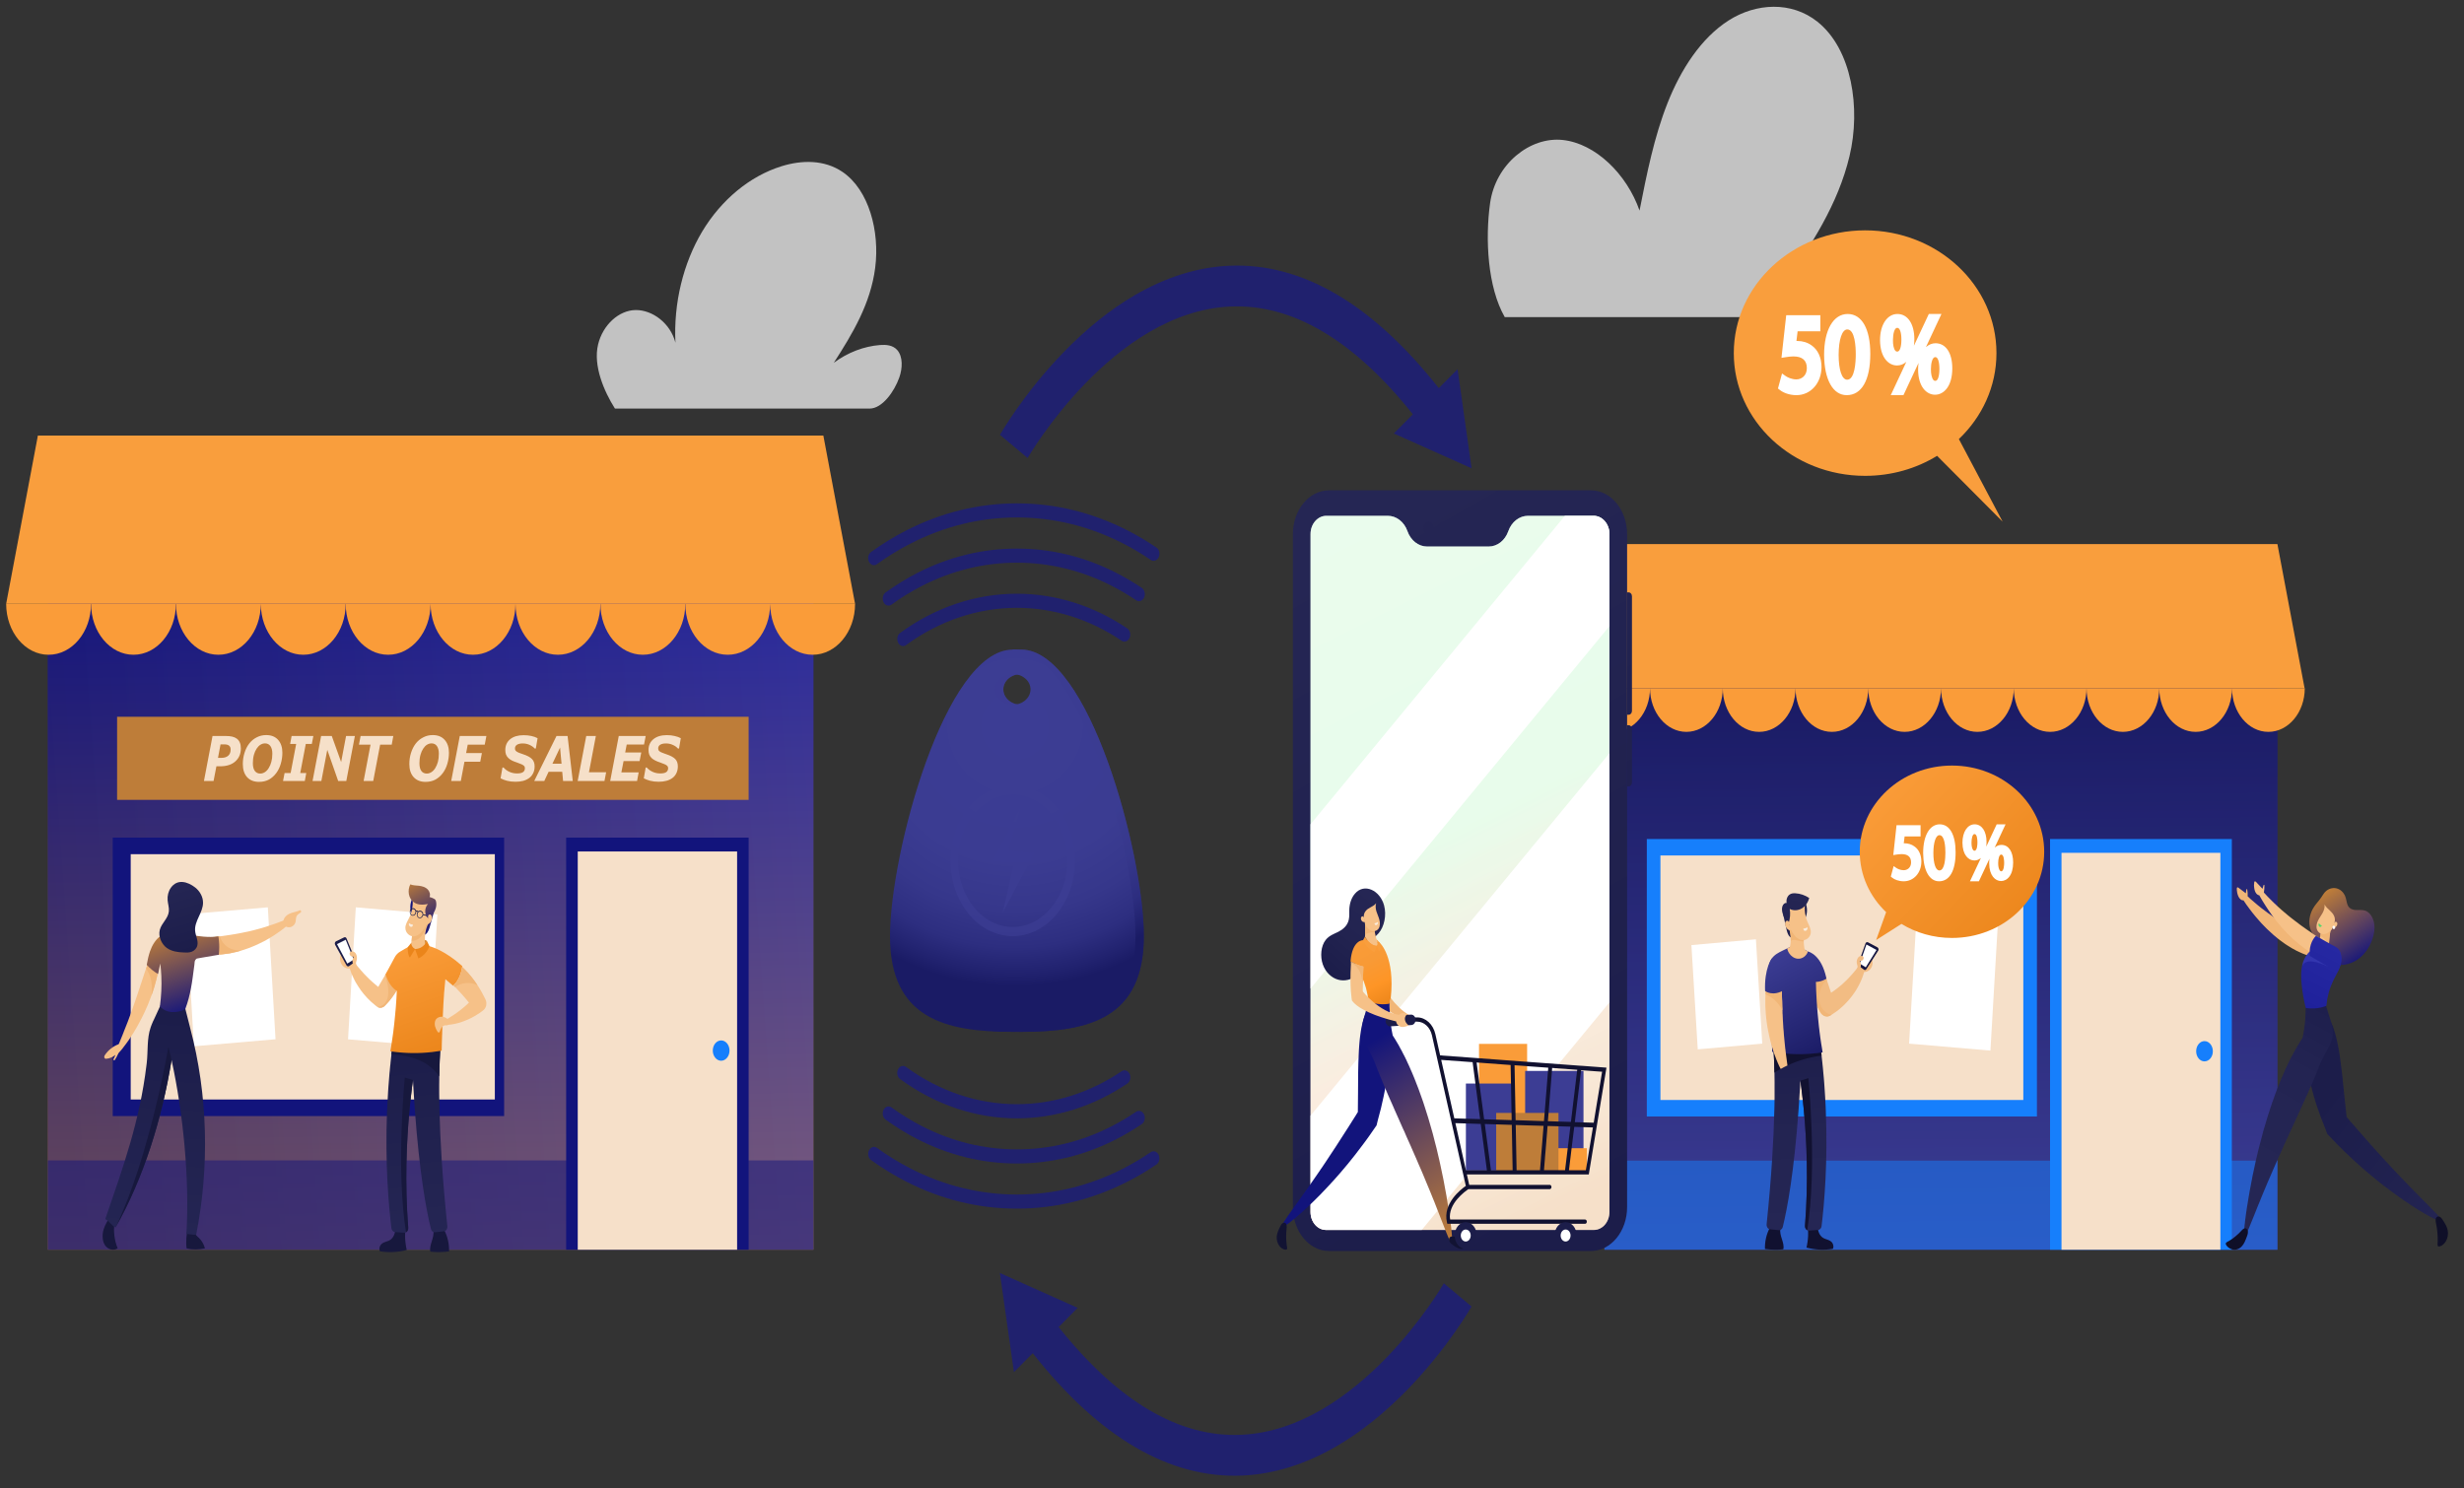 <svg version="1.2" xmlns="http://www.w3.org/2000/svg" viewBox="0 0 4000 2416" width="4000" height="2416"><rect x="0" y="0" width="4000" height="2416" fill="#333333" stroke="none"/><defs><linearGradient id="P" gradientUnits="userSpaceOnUse"/><linearGradient id="g1" x2="1" href="#P" gradientTransform="matrix(-8.026,-907.026,1083.452,-9.587,3154.843,2024.184)"><stop stop-color="#3c3d94"/><stop offset="1" stop-color="#1a1b65"/></linearGradient><linearGradient id="g2" x2="1" href="#P" gradientTransform="matrix(-8.027,-907.024,1083.456,-9.589,3154.84,2024.187)"><stop stop-color="#3c3d94"/><stop offset="1" stop-color="#1a1b65"/></linearGradient><linearGradient id="g3" x2="1" href="#P" gradientTransform="matrix(-9.619,-1087.027,1232.991,-10.911,703.831,2022.862)"><stop stop-color="#be7d39"/><stop offset="1" stop-color="#12147c"/></linearGradient><linearGradient id="g4" x2="1" href="#P" gradientTransform="matrix(-1235.783,86.414,-77.3,-1105.444,1316.91,1436.146)"><stop stop-color="#393cbe"/><stop offset="1" stop-color="#12147c"/></linearGradient><linearGradient id="g5" x2="1" href="#P" gradientTransform="matrix(-577.109,-1011.399,807.314,-460.657,2664.438,1931.619)"><stop stop-color="#1c1d4a"/><stop offset="1" stop-color="#252654"/></linearGradient><linearGradient id="g6" x2="1" href="#P" gradientTransform="matrix(-495.086,-999.228,751.87,-372.528,2618.747,1919.764)"><stop stop-color="#f6e0c9"/><stop offset=".1" stop-color="#f8e6d3"/><stop offset=".31" stop-color="#faede0"/><stop offset=".56" stop-color="#e8fceb"/><stop offset="1" stop-color="#eafced"/></linearGradient><linearGradient id="g7" x2="1" href="#P" gradientTransform="matrix(-495.094,-999.245,751.889,-372.537,2618.751,1919.772)"><stop stop-color="#f6e0c9"/><stop offset=".1" stop-color="#f8e6d3"/><stop offset=".31" stop-color="#faede0"/><stop offset=".56" stop-color="#e8fceb"/><stop offset="1" stop-color="#eafced"/></linearGradient><linearGradient id="g8" x2="1" href="#P" gradientTransform="matrix(-1696.946,-3316.094,4806.871,-2459.822,3742.722,3763.244)"><stop stop-color="#1c1d4a"/><stop offset="1" stop-color="#252654"/></linearGradient><linearGradient id="g9" x2="1" href="#P" gradientTransform="matrix(-710.216,-1387.872,1240.84,-634.975,2991.842,2073.397)"><stop stop-color="#1c1d4a"/><stop offset="1" stop-color="#252654"/></linearGradient><linearGradient id="g10" x2="1" href="#P" gradientTransform="matrix(-710.216,-1387.872,1240.84,-634.975,2894.458,2073.397)"><stop stop-color="#1c1d4a"/><stop offset="1" stop-color="#252654"/></linearGradient><linearGradient id="g11" x2="1" href="#P" gradientTransform="matrix(-560.196,-1009.827,583.214,-323.535,2984.915,1699.019)"><stop stop-color="#1c1d4a"/><stop offset="1" stop-color="#252654"/></linearGradient><linearGradient id="g12" x2="1" href="#P" gradientTransform="matrix(-560.195,-1009.825,605.707,-336.013,2926.863,1738.077)"><stop stop-color="#1c1d4a"/><stop offset="1" stop-color="#252654"/></linearGradient><radialGradient id="g13" cx="0" cy="0" r="1" href="#P" gradientTransform="matrix(385.958,0,0,385.958,1652.681,1190.489)"><stop stop-color="#3c3d94"/><stop offset=".52" stop-color="#3b3c92"/><stop offset=".71" stop-color="#36378b"/><stop offset=".85" stop-color="#2d2e80"/><stop offset=".95" stop-color="#21226f"/><stop offset="1" stop-color="#1a1b65"/></radialGradient><radialGradient id="g14" cx="0" cy="0" r="1" href="#P" gradientTransform="matrix(385.958,0,0,385.958,1652.681,1190.489)"><stop stop-color="#3c3d94"/><stop offset=".52" stop-color="#3b3c92"/><stop offset=".71" stop-color="#36378b"/><stop offset=".85" stop-color="#2d2e80"/><stop offset=".95" stop-color="#21226f"/><stop offset="1" stop-color="#1a1b65"/></radialGradient><radialGradient id="g15" cx="0" cy="0" r="1" href="#P" gradientTransform="matrix(423.328,0,0,423.328,1647.76,1178.555)"><stop stop-color="#3c3d94"/><stop offset=".52" stop-color="#3b3c92"/><stop offset=".71" stop-color="#36378b"/><stop offset=".85" stop-color="#2d2e80"/><stop offset=".95" stop-color="#21226f"/><stop offset="1" stop-color="#1a1b65"/></radialGradient><radialGradient id="g16" cx="0" cy="0" r="1" href="#P" gradientTransform="matrix(503.99,0,0,503.99,1647.76,1203.918)"><stop stop-color="#3c3d94"/><stop offset=".52" stop-color="#3b3c92"/><stop offset=".71" stop-color="#36378b"/><stop offset=".85" stop-color="#2d2e80"/><stop offset=".95" stop-color="#21226f"/><stop offset="1" stop-color="#1a1b65"/></radialGradient><radialGradient id="g17" cx="0" cy="0" r="1" href="#P" gradientTransform="matrix(503.99,0,0,503.99,1647.76,1203.916)"><stop stop-color="#3c3d94"/><stop offset=".52" stop-color="#3b3c92"/><stop offset=".71" stop-color="#36378b"/><stop offset=".85" stop-color="#2d2e80"/><stop offset=".95" stop-color="#21226f"/><stop offset="1" stop-color="#1a1b65"/></radialGradient><linearGradient id="g18" x2="1" href="#P" gradientTransform="matrix(-26.148,407.166,-171.106,-10.988,269.315,1642.334)"><stop stop-color="#1c1d4a"/><stop offset="1" stop-color="#252654"/></linearGradient><linearGradient id="g19" x2="1" href="#P" gradientTransform="matrix(-45.449,-132.61,132.867,-45.537,327.398,1639.268)"><stop stop-color="#12147c"/><stop offset="1" stop-color="#be7d39"/></linearGradient><linearGradient id="g20" x2="1" href="#P" gradientTransform="matrix(-32.375,-110.198,81.292,-23.883,310.006,1544.342)"><stop stop-color="#1c1d4a"/><stop offset="1" stop-color="#252654"/></linearGradient><linearGradient id="g21" x2="1" href="#P" gradientTransform="matrix(31.445,326.143,-111.903,10.789,661.324,1689.763)"><stop stop-color="#1c1d4a"/><stop offset="1" stop-color="#252654"/></linearGradient><linearGradient id="g22" x2="1" href="#P" gradientTransform="matrix(-61.096,-175.203,151.54,-52.845,719.21,1713.522)"><stop stop-color="#eb851a"/><stop offset="1" stop-color="#fa9c39"/></linearGradient><linearGradient id="g23" x2="1" href="#P" gradientTransform="matrix(-43.801,-80.188,115.617,-63.154,702.824,1514.012)"><stop stop-color="#12147c"/><stop offset="1" stop-color="#be7d39"/></linearGradient><linearGradient id="g24" x2="1" href="#P" gradientTransform="matrix(-43.8,-80.188,43.886,-23.971,712.016,1507.921)"><stop stop-color="#12147c"/><stop offset="1" stop-color="#be7d39"/></linearGradient><linearGradient id="g25" x2="1" href="#P" gradientTransform="matrix(90.722,-112.268,64.329,51.983,2153.912,1577.827)"><stop stop-color="#1c1d4a"/><stop offset=".46" stop-color="#222350"/><stop offset="1" stop-color="#252654"/></linearGradient><linearGradient id="g26" x2="1" href="#P" gradientTransform="matrix(175.465,292.442,-85.598,51.358,2227.028,1690.674)"><stop stop-color="#12147c"/><stop offset="1" stop-color="#be7d39"/></linearGradient><linearGradient id="g27" x2="1" href="#P" gradientTransform="matrix(-54.541,-103.864,57.656,-30.277,2259.127,1630.412)"><stop stop-color="#eb851a"/><stop offset=".33" stop-color="#fe9526"/><stop offset=".67" stop-color="#f89a36"/><stop offset="1" stop-color="#fa9c39"/></linearGradient><linearGradient id="g28" x2="1" href="#P" gradientTransform="matrix(10.012,323.723,-103.249,3.193,2909.848,1689.147)"><stop stop-color="#1c1d4a"/><stop offset=".07" stop-color="#1e1f4c"/><stop offset=".46" stop-color="#232452"/><stop offset="1" stop-color="#252654"/></linearGradient><linearGradient id="g29" x2="1" href="#P" gradientTransform="matrix(11.866,-72.683,56.997,9.305,2902.024,1524.887)"><stop stop-color="#1c1d4a"/><stop offset=".07" stop-color="#1e1f4c"/><stop offset=".46" stop-color="#232452"/><stop offset="1" stop-color="#252654"/></linearGradient><linearGradient id="g30" x2="1" href="#P" gradientTransform="matrix(-87.092,-162.867,127.166,-68.001,2958.843,1714.027)"><stop stop-color="#1a1b65"/><stop offset=".3" stop-color="#252674"/><stop offset="1" stop-color="#3c3d94"/></linearGradient><linearGradient id="g31" x2="1" href="#P" gradientTransform="matrix(11.866,-72.683,59.75,9.755,2905.932,1525.662)"><stop stop-color="#1c1d4a"/><stop offset=".07" stop-color="#1e1f4c"/><stop offset=".46" stop-color="#232452"/><stop offset="1" stop-color="#252654"/></linearGradient><linearGradient id="g32" x2="1" href="#P" gradientTransform="matrix(-84.055,-167.617,103.25,-51.777,2933.947,1729.265)"><stop stop-color="#1a1b65"/><stop offset=".3" stop-color="#252674"/><stop offset="1" stop-color="#3c3d94"/></linearGradient><linearGradient id="g33" x2="1" href="#P" gradientTransform="matrix(-87.517,-163.661,147.157,-78.692,2948.013,1721.586)"><stop stop-color="#1a1b65"/><stop offset=".3" stop-color="#252674"/><stop offset="1" stop-color="#3c3d94"/></linearGradient><linearGradient id="g34" x2="1" href="#P" gradientTransform="matrix(-250.402,-241.693,277.694,-287.7,3290.117,1530.886)"><stop stop-color="#eb851a"/><stop offset="1" stop-color="#fa9c39"/></linearGradient><linearGradient id="g35" x2="1" href="#P" gradientTransform="matrix(-68.811,-106.942,89.091,-57.325,3837.926,1559.773)"><stop stop-color="#12147c"/><stop offset="1" stop-color="#be7d39"/></linearGradient><linearGradient id="g36" x2="1" href="#P" gradientTransform="matrix(267.769,209.767,-91.586,116.91,3781.737,1771.251)"><stop stop-color="#1c1d4a"/><stop offset="1" stop-color="#252654"/></linearGradient><linearGradient id="g37" x2="1" href="#P" gradientTransform="matrix(-155.323,283.63,-69.724,-38.182,3799.449,1613.028)"><stop stop-color="#1c1d4a"/><stop offset=".1" stop-color="#1e1f4d"/><stop offset=".44" stop-color="#232452"/><stop offset="1" stop-color="#252654"/></linearGradient><linearGradient id="g38" x2="1" href="#P" gradientTransform="matrix(55.696,-109.752,65.994,33.49,3732.884,1645.071)"><stop stop-color="#1e209a"/><stop offset="1" stop-color="#2628a2"/></linearGradient><linearGradient id="g39" x2="1" href="#P" gradientTransform="matrix(55.696,-109.753,177.763,90.209,3731.332,1644.117)"><stop stop-color="#1e209a"/><stop offset="1" stop-color="#2628a2"/></linearGradient></defs><style>.a{opacity:.7;fill:#fff}.b{fill:url(#g1)}.c{opacity:.5;fill:url(#g2)}.d{opacity:.5;fill:#167ffc}.e{fill:#f99e3d}.f{fill:#fa9c39}.g{fill:#167ffc}.h{fill:#f6e0c9}.i{fill:#fff}.j{fill:url(#g3)}.k{opacity:.5;fill:url(#g4)}.l{opacity:.5;fill:#12147c}.m{fill:#12147c}.n{fill:#be7d39}.o{fill:url(#g5)}.p{fill:url(#g6)}.q{opacity:.5;fill:url(#g7)}.r{fill:url(#g8)}.s{fill:url(#g9)}.t{fill:url(#g10)}.u{fill:url(#g11)}.v{fill:url(#g12)}.w{fill:url(#g13)}.x{opacity:.5;fill:url(#g14)}.y{fill:url(#g15)}.z{fill:url(#g16)}.A{fill:url(#g17)}.B{fill:#20216e}.C{fill:#f6c188}.D{fill:#f1b677}.E{fill:#17183d}.F{fill:url(#g18)}.G{fill:url(#g19)}.H{fill:url(#g20)}.I{fill:url(#g21)}.J{fill:#d17615}.K{fill:url(#g22)}.L{fill:url(#g23)}.M{fill:#f9ecde}.N{fill:#eb851a}.O{fill:#1c1d4a}.P{fill:url(#g24)}.Q{fill:url(#g25)}.R{fill:url(#g26)}.S{fill:url(#g27)}.T{fill:#121333}.U{fill:#3c3d94}.V{fill:#111130}.W{fill:#f2bc83}.X{fill:url(#g28)}.Y{fill:url(#g29)}.Z{fill:url(#g30)}.a0{fill:url(#g31)}.a1{opacity:.3;fill:url(#g32)}.a2{fill:url(#g33)}.a3{fill:#14153f}.a4{fill:url(#g34)}.a5{fill:url(#g35)}.a6{fill:url(#g36)}.a7{fill:url(#g37)}.a8{fill:url(#g38)}.a9{fill:#0f0f28}.aa{fill:#53d86a}.ab{opacity:.3;fill:#595bd4}.ac{fill:url(#g39)}</style><path class="a" d="m2442.8 514.9h602.7c9.5 0 20.2-11.4 27.6-18.3 7.5-7 12.9-18.5 11.2-29.8-2.7-16.7-18.5-24.5-32.3-27.9-52-13.1-107.4-5.3-155.6 21.7 43.5-61.8 87.4-128.9 106-206.9 18.7-78 3.9-174-52.1-218.5-42.2-33.5-99.5-30.4-144.1-2-44.6 28.5-77.4 79.1-99.2 134.2-21.8 55.1-33.7 115.1-45.4 174.5-20.8-59.4-71.6-108.9-124.6-114.6-53-5.8-109.1 38.8-118 102.4-8.2 58.2-4.1 136.7 23.8 185.2z"/><path class="a" d="m998.3 663.4h413.3c20.6 0 40.2-27.6 48.3-50.5 5.2-14.7 6.2-33.9-3.5-44.7-7.2-8-18-8.7-27.8-8-26.4 2.1-52.4 12.1-75 28.8 30.2-47 59.7-95.6 67.2-154.5 7.5-59-10.2-126.1-53-155.3-29.7-20.2-66.4-19.5-99.4-9.2-51.1 16-97.3 54.1-128.4 105.8-31 51.8-46.7 116.8-43.5 180.7-8.1-31.7-37.3-53.4-64.6-53.1-27.3 0.3-53.4 24.2-61 56-8.2 34.2 9.5 75.8 27.4 104z"/><path class="b" d="m2604.6 1117.4h1092.5v911.7h-1092.5z"/><path class="c" d="m3697.1 1117.4v911.7h-1092.5v-911.7z"/><path class="d" d="m3697.1 1884.5v144.6h-1092.5v-144.6z"/><path class="e" d="m3741.2 1117.4h-1180.7l44.1-234h1092.5z"/><path class="f" d="m2678.6 1117.4c0 39.2-26.5 70.9-59.1 70.9-32.6 0-59-31.7-59-70.9zm118.1 0c0 39.2-26.5 70.9-59.1 70.9-32.6 0-59-31.7-59-70.9zm118.1 0c0 39.2-26.5 70.9-59.1 70.9-32.6 0-59-31.7-59-70.9zm118.1 0c0 39.2-26.5 70.9-59.1 70.9-32.6 0-59-31.7-59-70.9zm118.1 0c0 39.2-26.5 70.9-59.1 70.9-32.6 0-59-31.7-59-70.9zm118.1 0c0 39.2-26.5 70.9-59.1 70.9-32.6 0-59-31.7-59-70.9zm118.1 0c0 39.2-26.5 70.9-59.1 70.9-32.6 0-59-31.7-59-70.9zm118.1 0c0 39.2-26.5 70.9-59.1 70.9-32.6 0-59-31.7-59-70.9zm118.1 0c0 39.2-26.5 70.9-59.1 70.9-32.6 0-59-31.7-59-70.9zm118.1 0c0 39.2-26.5 70.9-59.1 70.9-32.6 0-59-31.7-59-70.9z"/><path class="g" d="m3623.1 1362.3v666.8h-295.1v-666.8z"/><path class="h" d="m3604.5 1384.7v644.4h-257.9v-644.4z"/><path class="g" d="m3306.7 1362.3v450.5h-633.3v-450.5z"/><path class="h" d="m3284.6 1389v397h-589.1v-397z"/><path class="i" d="m3111.7 1481l132 11.3-12.5 213.5-132-11.3z"/><path class="i" d="m2745.8 1534.5l104.7-9.4 10.3 169.4-104.7 9.3z"/><path class="g" d="m3578.7 1723.3c-7.5 0-13.5-7.3-13.5-16.4 0-9.1 6-16.5 13.5-16.5 7.5 0 13.6 7.4 13.6 16.5 0 9.1-6.1 16.4-13.6 16.4z"/><path class="j" d="m1320.5 935.8v1093.3h-1242.9v-1093.3z"/><path class="k" d="m1320.5 935.8v1093.3h-1242.9v-1093.3z"/><path class="l" d="m1320.5 1884.1v145h-1242.9v-145z"/><path class="e" d="m1388.1 980.4h-1378.1l51.5-273.2h1275.1z"/><path class="f" d="m147.8 980.4c0 45.7-30.8 82.7-68.9 82.7-38 0-68.9-37-68.9-82.7z"/><path class="f" d="m285.6 980.4c0 45.7-30.8 82.7-68.9 82.7-38 0-68.9-37-68.9-82.7z"/><path class="f" d="m423.4 980.4c0 45.7-30.8 82.7-68.9 82.7-38 0-68.9-37-68.9-82.7zm137.8 0c0 45.7-30.8 82.7-68.9 82.7-38 0-68.9-37-68.9-82.7z"/><path class="f" d="m699 980.4c0 45.7-30.8 82.7-68.9 82.7-38 0-68.9-37-68.9-82.7zm137.8 0c0 45.7-30.8 82.7-68.9 82.7-38 0-68.9-37-68.9-82.7zm137.8 0c0 45.7-30.8 82.7-68.9 82.7-38 0-68.9-37-68.9-82.7z"/><path class="f" d="m1112.5 980.4c0 45.7-30.9 82.7-68.9 82.7-38.1 0-68.9-37-68.9-82.7z"/><path class="f" d="m1250.3 980.4c0 45.7-30.9 82.7-68.9 82.7-38.1 0-68.9-37-68.9-82.7zm137.8 0c0 45.7-30.9 82.7-68.9 82.7-38.1 0-68.9-37-68.9-82.7z"/><path class="m" d="m1215.3 1360v669.1h-296.2v-669.1z"/><path class="h" d="m1196.6 1382.5v646.6h-258.7v-646.6z"/><path class="m" d="m818.4 1360v452.1h-635.4v-452.1z"/><path class="h" d="m803.3 1386.9v398.3h-591.1v-398.3z"/><path class="g" d="m1180.3 1717.4c-5.3 6.5-13.9 6.5-19.2 0-5.3-6.4-5.3-16.8 0-23.3 5.3-6.4 13.9-6.4 19.2 0 5.3 6.5 5.3 16.9 0 23.3z"/><path class="n" d="m1215.3 1163.8v134.9h-1025.2v-134.9z"/><path class="i" d="m577.6 1473.2l132.4 11.4-12.5 214.2-132.5-11.3z"/><path class="i" d="m447.3 1687.4l-132.5 11.4-12.5-214.2 132.5-11.4z"/><path class="o" d="m2582.7 796.1h-425.2c-32.4 0-58.7 31.9-58.7 71.3v1092.5c0 39.4 26.3 71.3 58.7 71.3h425.2c32.4 0 58.7-31.9 58.7-71.3v-1092.5c0-39.4-26.3-71.3-58.7-71.3z"/><path class="p" d="m2587.1 837.5h-106.6c-14.1 0-26.7 9.9-31.9 24.9-5.3 15.1-17.9 25-32 25h-99.8c-14.1 0-26.7-9.9-32-25-5.2-15-17.9-24.9-31.9-24.9h-99.8c-14.1 0-25.6 13.2-25.6 29.6v1100.8c0 16.1 11.3 29.1 25.2 29.1h434.8c13.9 0 25.2-13 25.2-29.1v-1100.8c0-16.4-11.5-29.6-25.6-29.6z"/><path class="q" d="m2612.7 867.1v1100.8c0 16.1-11.3 29.1-25.2 29.1h-434.8c-13.9 0-25.2-13-25.2-29.1v-1100.8c0-16.4 11.5-29.6 25.6-29.6h99.7c14.1 0 26.8 9.9 32 24.9 5.3 15.1 17.9 25 32 25h99.8c14.1 0 26.7-9.9 31.9-25 5.3-15 18-24.9 32-24.9h106.6c14.1 0 25.6 13.2 25.6 29.6z"/><path class="r" d="m2392.3 846.5h-49.3c-2.3 0-4.6 1.1-6.2 3.1-1.6 2-2.5 4.7-2.5 7.5 0 2.8 0.9 5.5 2.5 7.5 1.6 2 3.9 3.1 6.2 3.1h49.3c2.3 0 4.5-1.1 6.2-3.1 1.6-2 2.5-4.7 2.5-7.5 0-2.8-0.9-5.5-2.5-7.5-1.7-2-3.9-3.1-6.2-3.1z"/><path class="s" d="m2416.3 847c-2.2 0-4.3 1-5.9 2.9-1.5 1.9-2.4 4.5-2.4 7.2 0 2.7 0.9 5.3 2.4 7.2 1.6 1.9 3.7 2.9 5.9 2.9 2.2 0 4.4-1 5.9-2.9 1.6-1.9 2.5-4.5 2.5-7.2 0-2.7-0.9-5.3-2.5-7.2-1.5-1.9-3.7-2.9-5.9-2.9z"/><path class="t" d="m2319 847c-2.3 0-4.4 1-6 2.9-1.5 1.9-2.4 4.5-2.4 7.2 0 2.7 0.9 5.3 2.4 7.2 1.6 1.9 3.7 2.9 6 2.9 2.2 0 4.3-1 5.9-2.9 1.5-1.9 2.4-4.5 2.4-7.2 0-2.7-0.9-5.3-2.4-7.2-1.6-1.9-3.7-2.9-5.9-2.9z"/><path class="u" d="m2643.9 961.8h-3v198.7h3q1.1 0 2.1-0.5 1-0.5 1.7-1.4 0.8-0.9 1.2-2.1 0.4-1.2 0.4-2.5v-185.6q0-1.3-0.4-2.6-0.4-1.2-1.2-2.1-0.7-0.9-1.7-1.4-1-0.5-2.1-0.5z"/><path class="v" d="m2643.9 1177.5h-3v99.3h3q1.1 0 2.1-0.5 1-0.5 1.7-1.4 0.8-0.9 1.2-2.1 0.4-1.2 0.4-2.5v-86.3q0-1.3-0.4-2.5-0.4-1.2-1.2-2.1-0.7-0.9-1.7-1.4-1-0.5-2.1-0.5z"/><path class="i" d="m2612.7 867.1v149.6l-485.2 588.4v-266.8l412.9-500.8h46.7c14.1 0 25.6 13.2 25.6 29.6zm0 355.9v404.6l-304.7 369.4h-155.3c-13.9 0-25.2-13-25.2-29.1v-156.5z"/><path fill-rule="evenodd" class="w" d="m1856.9 1520c0 133.5-89.2 155.4-199.3 155.4-110.1 0-199.3-21.9-199.3-155.4 0-128 82-438.2 185.8-463.6v-1.7h13.5c110.1 0 199.3 331.8 199.3 465.3zm-170.4-400.7c0-13.8-12.9-24.9-28.9-24.9-16 0-28.8 11.1-28.8 24.9 0 13.8 12.8 25 28.8 25 16 0 28.9-11.2 28.9-25z"/><path fill-rule="evenodd" class="x" d="m1856.9 1520c0 133.5-89.2 155.4-199.3 155.4-110.1 0-199.3-21.9-199.3-155.4 0-128 82-438.2 185.8-463.6v-1.7h13.5c110.1 0 199.3 331.8 199.3 465.3zm-170.4-400.7c0-13.8-12.9-24.9-28.9-24.9-16 0-28.8 11.1-28.8 24.9 0 13.8 12.8 25 28.8 25 16 0 28.9-11.2 28.9-25z"/><path fill-rule="evenodd" class="y" d="m1843.3 1520c0 133.5-89.2 155.4-199.2 155.4-110.1 0-199.3-21.9-199.3-155.4 0-133.5 89.2-465.3 199.3-465.3 110 0 199.2 331.8 199.2 465.3zm-170.4-400.7c0-13.8-12.9-24.9-28.8-24.9-16 0-28.9 11.1-28.9 24.9 0 13.8 12.9 25 28.9 25 15.9 0 28.8-11.2 28.8-25z"/><path class="z" d="m1656 1312.6l-46.7 89.9h36.7l-18.6 79.9 51.5-96.8-41.9-4.8z"/><path fill-rule="evenodd" class="A" d="m1644.1 1519.9c-55.8 0-101-54.7-101-122.4 0-67.7 45.2-122.4 101-122.4 55.8 0 100.9 54.7 100.9 122.4 0 67.7-45.1 122.4-100.9 122.4zm88.6-122.4c0-59.5-39.6-107.5-88.6-107.5-49 0-88.7 48-88.7 107.5 0 59.4 39.7 107.5 88.7 107.5 49 0 88.6-48.1 88.6-107.5z"/><path class="B" d="m1650.8 1962.4c-62.4 0-123-14.8-180.1-44.1-19.6-10.1-38.7-21.8-56.8-34.9-2.1-1.6-3.6-4.1-4.2-7-0.6-3-0.3-6.1 1-8.7 1.3-2.6 3.4-4.4 5.8-5.2 2.4-0.7 5-0.3 7.1 1.2 17.3 12.6 35.7 23.8 54.5 33.5 54.8 28.1 112.9 42.3 172.7 42.3 59.9 0 118-14.2 172.8-42.3q5.7-3 11.3-6.1 5.7-3.1 11.3-6.4 5.5-3.3 11-6.8 5.5-3.5 10.9-7.2c2.2-1.5 4.8-1.8 7.2-1 2.4 0.9 4.4 2.8 5.6 5.4 1.2 2.7 1.5 5.8 0.9 8.7-0.7 2.9-2.3 5.4-4.4 6.9q-5.7 3.8-11.4 7.5-5.7 3.6-11.5 7.1-5.8 3.4-11.7 6.7-5.9 3.2-11.9 6.3c-57.1 29.3-117.7 44.1-180.1 44.1zm-232-1044.7q-1.2 0-2.4-0.4-1.2-0.4-2.3-1.1-1.1-0.8-1.9-1.8-0.9-1.1-1.5-2.3c-0.7-1.3-1.1-2.8-1.3-4.3-0.2-1.4-0.1-3 0.2-4.4 0.3-1.5 0.9-2.8 1.6-4.1 0.7-1.2 1.7-2.2 2.7-2.9 18.1-13.1 37.2-24.9 56.8-34.9 57.1-29.3 117.7-44.2 180.1-44.2 62.4 0 123 14.9 180.1 44.2q6 3 11.9 6.3 5.9 3.2 11.7 6.7 5.8 3.4 11.5 7.1 5.7 3.6 11.4 7.5c2.2 1.5 3.8 4 4.5 6.9 0.6 2.9 0.3 6-0.9 8.7-1.2 2.6-3.3 4.6-5.7 5.4-2.4 0.8-5 0.5-7.2-1q-5.4-3.7-10.9-7.2-5.5-3.5-11-6.8-5.6-3.3-11.3-6.5-5.6-3.1-11.3-6c-54.8-28.1-112.9-42.4-172.8-42.4-59.8 0-117.9 14.3-172.7 42.4-18.8 9.6-37.2 20.9-54.5 33.4q-0.5 0.4-1.1 0.7-0.6 0.3-1.2 0.5-0.6 0.2-1.3 0.3-0.6 0.2-1.2 0.2z"/><path class="B" d="m1442.4 983.3q-1.2 0-2.4-0.4-1.2-0.3-2.3-1.1-1-0.7-1.9-1.7-0.9-1.1-1.5-2.4c-0.6-1.2-1.1-2.7-1.2-4.2-0.2-1.4-0.2-3 0.1-4.4 0.3-1.5 0.9-2.9 1.6-4.1 0.8-1.2 1.7-2.2 2.7-3q6.3-4.5 12.6-8.7 6.3-4.3 12.8-8.2 6.4-4 13-7.7 6.6-3.7 13.2-7.1c51.3-26.3 105.7-39.6 161.7-39.6 56.1 0 110.5 13.3 161.7 39.6q5.3 2.7 10.6 5.6 5.2 2.9 10.3 5.9 5.2 3.1 10.3 6.3 5.1 3.2 10.1 6.6c2.1 1.5 3.7 4 4.3 6.9 0.7 2.9 0.4 6-0.8 8.7-1.2 2.6-3.3 4.5-5.6 5.4-2.4 0.8-5 0.5-7.2-1q-4.8-3.2-9.6-6.3-4.9-3.1-9.8-6-4.9-2.9-9.9-5.7-5-2.7-10-5.3c-48.9-25.1-100.9-37.8-154.4-37.8-53.5 0-105.4 12.7-154.3 37.8q-6.4 3.2-12.6 6.8-6.3 3.5-12.5 7.3-6.1 3.8-12.2 7.8-6 4.1-11.9 8.4-0.6 0.4-1.2 0.7-0.6 0.3-1.2 0.5-0.6 0.2-1.2 0.3-0.7 0.1-1.3 0.1zm208.4 905.8c-56 0-110.4-13.3-161.7-39.6q-6.6-3.4-13.2-7.1-6.6-3.7-13-7.7-6.5-4-12.8-8.2-6.3-4.3-12.6-8.8c-1-0.8-1.9-1.8-2.7-3-0.7-1.2-1.3-2.6-1.6-4-0.3-1.5-0.3-3-0.1-4.5 0.1-1.5 0.6-2.9 1.2-4.2 0.6-1.3 1.5-2.4 2.5-3.3 1-0.9 2.1-1.6 3.3-1.9 1.2-0.4 2.5-0.5 3.7-0.2 1.2 0.2 2.4 0.7 3.5 1.5q5.9 4.3 11.9 8.3 6.1 4.1 12.2 7.8 6.2 3.8 12.5 7.4 6.2 3.5 12.6 6.8c48.9 25.1 100.8 37.8 154.3 37.8 53.5 0 105.5-12.7 154.4-37.8q5-2.6 10-5.4 5-2.7 9.9-5.7 4.9-2.9 9.8-6 4.8-3 9.6-6.3c2.2-1.4 4.8-1.7 7.1-0.9 2.4 0.8 4.4 2.8 5.7 5.4 1.2 2.6 1.5 5.7 0.8 8.6-0.6 2.9-2.2 5.4-4.3 6.9q-5 3.4-10.1 6.6-5.1 3.3-10.3 6.3-5.1 3.1-10.3 6-5.3 2.9-10.6 5.6c-51.2 26.3-105.6 39.6-161.7 39.6z"/><path fill-rule="evenodd" class="B" d="m1650.8 1815.8c-67 0-132.6-22.1-189.6-63.8-2.2-1.6-3.8-4.1-4.4-7.1-0.6-2.9-0.2-6.1 1.1-8.7 1.3-2.6 3.4-4.5 5.8-5.2 2.5-0.7 5.1-0.2 7.2 1.4 54.2 39.5 116.4 60.4 179.9 60.4 59.6 0 118.4-18.5 170.1-53.5 2.2-1.5 4.8-1.8 7.2-1 2.4 0.8 4.4 2.8 5.7 5.4 1.2 2.7 1.5 5.8 0.8 8.7-0.7 3-2.3 5.4-4.5 6.9-54.5 36.9-116.5 56.5-179.3 56.5zm-184.8-766.8c-2 0-4-0.8-5.7-2.3-1.6-1.5-2.8-3.7-3.4-6.1-0.5-2.4-0.4-4.9 0.3-7.3 0.8-2.3 2.2-4.3 4-5.6 57-41.7 122.6-63.7 189.6-63.7 62.8 0 124.8 19.5 179.3 56.4 2.2 1.5 3.7 4 4.4 6.9 0.6 2.9 0.3 6-0.9 8.6-1.2 2.7-3.2 4.6-5.6 5.4-2.4 0.9-4.9 0.6-7.1-0.9-51.7-35-110.5-53.5-170.1-53.5-63.5 0-125.8 20.9-179.9 60.5q-0.5 0.4-1.1 0.7-0.6 0.3-1.2 0.5-0.7 0.2-1.3 0.3-0.6 0.1-1.3 0.1zm922.9-288.6l-39.5-17.8-7.1-3.1-79.6-35.7 30.9-31.1c-96.1-120.6-195.5-179.4-296.1-175-191.7 8.4-327.9 243.6-329.3 246l-44.9-37.7c1.6-2.7 38.5-67.1 102.3-133 37.6-39 76.9-70.6 116.7-93.8 50.5-29.4 102.1-45.5 153.3-47.7 117.8-5.1 231.9 61.7 340.1 198.7l30.5-30.7 12.7 89.7 3.1 21.7zm-765.7 1306.5l39.6 17.8 7.1 3.2 79.6 35.6-30.9 31.2c96.1 120.5 195.4 179.3 296 174.9 191.8-8.4 328-243.6 329.3-246l45 37.7c-1.6 2.7-38.6 67.1-102.3 133.1-37.6 38.9-76.9 70.5-116.7 93.7-50.6 29.4-102.1 45.5-153.3 47.7-117.8 5.1-231.9-61.6-340.1-198.7l-30.5 30.8-12.7-89.8-3.1-21.7z"/><path class="e" d="m2814.6 573.3c0 110.1 95.5 199.3 213.2 199.3 43.1 0 83.3-11.9 116.8-32.5l106.4 106.9-71-134.1c37.7-36 61-85.2 61-139.6 0-110.1-95.5-199.3-213.2-199.3-117.7 0-213.2 89.2-213.2 199.3z"/><path fill-rule="evenodd" class="i" d="m2957 595.8c0 26.1-17.5 45.8-40.7 45.8-11.9 0-21.5-4.2-26.5-8.1l-3.5-2.7 6.6-24.4 5.8 4.1c2.8 2 9.7 5.5 17.5 5.5 8.2 0 17-5.8 17-18.4-0.1-12.5-7.4-18.9-21.8-18.9-4.7 0-8.4 0.6-11.7 1.1l-7.7 1.2 7.7-69.2h55.4v26.1h-36.9l-1.9 15.7q0.6 0 1.4 0c8.7 0 16.7 2.5 23.1 7.1 10.3 7.1 16.2 19.9 16.2 35.1zm79.2-21.3c0 42.6-14 67.1-38.3 67.1-22.3 0-36.4-25.1-36.7-65.5 0-40.3 15-66.3 38.3-66.3 23 0 36.7 24.2 36.7 64.7zm-51.4 1.7c0 24.5 5.4 40.3 13.8 40.3 12.6 0 14-28.9 14-41.3 0-12.1-1.3-40.3-13.8-40.3-8.4 0-14 16.6-14 41.3zm184.5 21.9c0 29.6-14.1 42.8-28 42.8-13.6 0-27.4-12.7-27.5-40.9q0-5.8 0.7-10.7l-24.5 52.3h-20.6l25.3-54.1c-4.5 4-9.8 5.9-15.2 5.9-13.5 0-27.3-12.7-27.5-41.1 0-25 11.6-42.5 28.3-42.5 16.6 0 27.4 16 27.4 40.8q0 5.9-0.7 10.8l24.2-51.6h20.5l-25.2 53.8c4.7-4.2 10.2-6.3 15.5-6.3 16.8 0 27.3 15.7 27.3 40.8zm-20.9 0.7c0-4.4-0.5-19-6.8-19-4.6 0-7 9.8-7 19.4v0.1c-0.1 7.7 1.4 14.4 3.9 17.5 1.3 1.5 2.4 1.6 3.1 1.6 6.3 0 6.8-15 6.8-19.6zm-61.7-47.5c0-4.4-0.5-19-6.9-19-4.4 0-6.8 9.7-6.8 19.4v0.1c-0.2 7.9 1.2 14.4 3.7 17.5 0.9 1.1 1.9 1.6 3.1 1.6 6.4 0 6.9-15 6.9-19.6z"/><path class="C" d="m472.2 1497.1q-0.3 0.4-0.7 0.8-0.4 0.3-0.8 0.7-0.3 0.4-0.7 0.8-0.4 0.3-0.8 0.7c-1.1 1-2.4 2.1-3.7 3.3-2.7 2.2-5.8 4.9-9.4 7.5q-0.7 0.5-1.4 1-0.7 0.5-1.4 1-0.7 0.5-1.5 1-0.7 0.5-1.4 1c-1.9 1.4-4 2.8-6.2 4.2-4.3 2.9-9.1 5.5-14.1 8.4-2.6 1.4-5.2 2.6-7.9 3.9q-2.1 1-4.1 2-2.1 1-4.3 1.9-2.1 0.9-4.3 1.8c-1.4 0.6-2.9 1.2-4.4 1.8q-1.2 0.4-2.3 0.8-1.1 0.4-2.3 0.8-1.1 0.4-2.3 0.8-1.1 0.4-2.3 0.8-1.8 0.6-3.6 1.1-0.7 0.2-1.4 0.4-0.7 0.2-1.4 0.4-0.7 0.2-1.4 0.4-0.7 0.2-1.5 0.4-0.5 0.2-1.1 0.3-0.6 0.2-1.1 0.3-0.6 0.2-1.2 0.3-0.5 0.1-1.1 0.2-2.3 0.6-4.6 1-2.2 0.5-4.4 1-2.2 0.3-4.4 0.6c-2.9 0.4-5.8 0.9-8.5 1.1-5.6 0.5-10.9 0.8-15.9 0.6-2.5-0.1-4.9-0.1-7.2-0.4q-0.8 0-1.6-0.1-0.9-0.1-1.7-0.2-0.8-0.1-1.6-0.3-0.9-0.1-1.7-0.2c-4.2-0.5-8-1.6-11.3-2.6-1.6-0.5-3.1-1-4.5-1.6q-0.5-0.2-1-0.4-0.5-0.2-0.9-0.5-0.5-0.2-1-0.5-0.4-0.2-0.9-0.5c-4.5-2.6-6.8-5.3-6.6-8 0.2-2.7 2.9-5 7.5-6.7q0.4-0.2 0.9-0.4 0.5-0.1 0.9-0.3 0.5-0.1 1-0.3 0.5-0.1 0.9-0.2c1.4-0.4 2.9-0.9 4.5-1.2 3.1-0.8 6.7-1.3 10.6-2q2.9-0.5 6.1-0.8 3.2-0.5 6.6-1c4.4-0.4 8.9-1.2 13.8-1.7q0.4-0.1 0.8-0.1c2.6-0.3 5.2-0.8 7.8-1.1q2-0.3 4.1-0.6 2-0.3 4.1-0.6 2.1-0.4 4.2-0.7 0.6-0.1 1.1-0.2 0.5 0 1.1-0.1 0.5-0.1 1-0.2 0.6-0.1 1.1-0.2 4.3-0.8 8.7-1.6 4.5-0.9 8.7-1.8 0.6-0.1 1.1-0.2 0.6-0.1 1.1-0.2 0.5-0.2 1.1-0.3 0.5-0.1 1-0.2 2.1-0.5 4.2-1 2.1-0.5 4.1-1 2.1-0.6 4.1-1.1c2.6-0.7 5.3-1.4 7.8-2.1 5.1-1.6 9.9-2.9 14.4-4.6 2.3-0.7 4.5-1.4 6.6-2.2q3.1-1.1 6-2.2c3.8-1.3 7.3-2.8 10.3-3.9q2.3-0.9 4.3-1.6 0.5-0.2 0.9-0.4 0.5-0.2 0.9-0.3 0.5-0.2 0.9-0.4 0.5-0.2 1-0.3c4.4-1.6 7-2.1 7.5-1.1 0.5 1-1.3 3.4-4.9 7.1z"/><path class="D" d="m392.3 1543.2q-0.7 0.2-1.4 0.4-0.7 0.2-1.4 0.4-0.7 0.2-1.4 0.4-0.7 0.2-1.5 0.4-0.5 0.2-1.1 0.3-0.6 0.2-1.1 0.3-0.6 0.2-1.2 0.3-0.5 0.1-1.1 0.2-2.3 0.6-4.6 1-2.2 0.5-4.4 1-2.2 0.3-4.4 0.6c-2.9 0.4-5.8 0.9-8.5 1.1-5.6 0.5-10.9 0.8-15.9 0.6-2.5-0.1-4.9-0.1-7.2-0.4q-0.8 0-1.6-0.1-0.9-0.1-1.7-0.2-0.8-0.1-1.6-0.3-0.9-0.1-1.7-0.2c-4.2-0.5-8-1.6-11.3-2.6-1.6-0.5-3.1-1-4.5-1.6q-0.5-0.2-1-0.4-0.5-0.2-0.9-0.5-0.5-0.2-1-0.5-0.4-0.2-0.9-0.5c-4.5-2.6-6.8-5.3-6.6-8 0.2-2.7 2.9-5 7.5-6.7q0.4-0.2 0.9-0.4 0.5-0.1 0.9-0.3 0.5-0.1 1-0.3 0.5-0.1 0.9-0.2c1.4-0.4 2.9-0.9 4.5-1.2 3.1-0.8 6.7-1.3 10.6-2q2.9-0.5 6.1-0.8 3.2-0.5 6.6-1c4.4-0.4 8.9-1.2 13.8-1.7 2.7 10.7 11.2 18.3 20.3 21.1 4.8 1.6 9.9 2 14.9 1.8z"/><path class="C" d="m259 1557.8c-0.2 3.6-0.5 7.7-1.2 12.1q-0.1 0.9-0.2 1.7-0.2 0.9-0.3 1.8-0.1 0.9-0.3 1.7-0.1 0.9-0.3 1.8c-0.4 2.4-1 4.8-1.5 7.4q-0.4 1.9-0.9 3.9-0.1 0.5-0.2 1-0.1 0.5-0.3 1-0.1 0.5-0.2 1-0.1 0.5-0.3 1-0.3 1-0.5 2-0.3 1.1-0.6 2.1-0.3 1-0.6 2.1-0.3 1-0.5 2-0.6 2.1-1.3 4.3-0.7 2.1-1.4 4.3-0.7 2.1-1.5 4.4-0.1 0.4-0.3 0.8-0.1 0.4-0.3 0.8-0.1 0.5-0.3 0.9-0.1 0.4-0.3 0.8-0.2 0.5-0.4 1.1c-1.1 2.9-2.2 5.9-3.4 8.9q-0.4 1.2-0.9 2.3-0.5 1.2-0.9 2.3-0.5 1.1-1 2.3-0.5 1.1-1 2.2c-2.6 6.1-5.3 11.9-8.2 17.4q-1 2.1-2.1 4.1c-0.6 1.3-1.4 2.6-2.1 3.9-1.4 2.6-2.8 5.2-4.2 7.6-2.8 4.8-5.5 9.4-8.3 13.5-1.3 2.1-2.6 4.1-3.9 6q-2 2.8-3.8 5.3c-2.4 3.4-4.7 6.4-6.7 8.9q-1.6 1.9-2.9 3.5-0.3 0.4-0.7 0.7-0.3 0.4-0.6 0.8-0.3 0.3-0.7 0.6-0.3 0.4-0.6 0.7c-3.2 3.3-5.2 4.9-5.9 4.2-0.8-0.7-0.1-3.5 1.6-8.1q0.1-0.4 0.3-0.9 0.2-0.5 0.4-0.9 0.2-0.5 0.3-1 0.2-0.4 0.4-0.9 0.2-0.5 0.4-1.1 0.3-0.5 0.5-1.1 0.2-0.5 0.4-1.1 0.2-0.5 0.5-1.1c1.2-3.1 2.7-6.6 4.3-10.5q1.2-2.9 2.5-6.1 1.3-3.2 2.6-6.7c1.9-4.5 3.7-9.5 5.8-14.6l2.9-7.9c0.5-1.4 1.1-2.7 1.6-4.1q0.7-2.1 1.5-4.2c2-5.7 4-11.6 6.1-17.5q0.4-1.2 0.8-2.3 0.4-1.1 0.7-2.2 0.4-1.1 0.8-2.2 0.4-1.1 0.8-2.3c1-2.9 1.9-5.8 2.8-8.6 0.5-1.4 1-2.8 1.5-4.2q0.6-2.1 1.3-4.2 0.7-2 1.4-4 0.6-2 1.3-4 0.3-1 0.6-1.9 0.3-1 0.6-1.9 0.3-1 0.7-1.9 0.3-1 0.6-1.9 0.7-1.9 1.2-3.7 0.6-1.8 1.2-3.6 0.7-1.8 1.3-3.6 0.6-1.6 1.1-3 1.1-3.3 2.2-6.2c1.6-3.9 2.9-7.5 4.3-10.6 0.7-1.5 1.4-2.9 2-4.2q0.2-0.5 0.5-1 0.2-0.4 0.4-0.8 0.3-0.5 0.5-0.9 0.3-0.5 0.5-0.9c2.5-4.2 4.8-6.3 6.7-5.8 1.9 0.6 3.1 3.7 3.6 9q0.2 2 0.2 4.4c0.1 1.6 0 3.2-0.1 5.1z"/><path class="C" d="m193.3 1695.2c-8.9 3-18 9.8-23.6 18.8-1.3 2.2 0 5.3 2.3 5.1 5.5-0.3 11-2.5 15.5-6.4-0.8 1.5-2 4.2-3.2 6.9-0.6 1.5 1.1 2.9 2 1.6 4.1-6.1 7.6-14.3 8.7-20.5-0.9-1.3-0.8-4.2-1.7-5.5z"/><path class="D" d="m259 1557.8c-0.2 3.6-0.5 7.7-1.2 12.1q-0.1 0.9-0.2 1.7-0.2 0.9-0.3 1.8-0.1 0.9-0.3 1.7-0.1 0.9-0.3 1.8c-0.4 2.4-1 4.8-1.5 7.4q-0.4 1.9-0.9 3.9-0.1 0.5-0.2 1-0.1 0.5-0.3 1-0.1 0.5-0.2 1-0.1 0.5-0.3 1-0.3 1-0.5 2-0.3 1.1-0.6 2.1-0.3 1-0.6 2.1-0.3 1-0.5 2-0.6 2.1-1.3 4.3-0.7 2.1-1.4 4.3-0.7 2.1-1.5 4.4-0.1 0.4-0.3 0.8-0.1 0.4-0.3 0.8-0.1 0.5-0.3 0.9-0.1 0.4-0.3 0.8 0.3-2 0.5-4.1c1.5-14.1-1.1-29.7-9.1-39.9q0.6-1.6 1.1-3 1.1-3.3 2.2-6.2c1.6-3.9 2.9-7.5 4.3-10.6 0.7-1.5 1.4-2.9 2-4.2q0.2-0.5 0.5-0.9 0.2-0.5 0.4-0.9 0.3-0.5 0.5-0.9 0.3-0.5 0.5-0.9c2.5-4.2 4.8-6.3 6.7-5.8 1.9 0.6 3.1 3.7 3.6 9q0.2 2 0.2 4.4c0.1 1.6 0 3.2-0.1 5.1z"/><path fill-rule="evenodd" class="E" d="m185.9 1985.1c-2 14.1-0.2 28.9 5.1 41.7-6.7 4.5-16 2.1-20.7-5.2-4.4-6.9-4.6-16.8-2.2-25.1 2.4-8.2 7-15.2 11.4-22.1 2.2 3.6 4.2 7.2 6.4 10.7zm119.1 8.6c4.4-2 6.2 2.8 10.9 2.3-0.8 4.9 2 9.8 5.4 12.5 0.7 0.5 8.1 6.3 11.4 18.4-9.9 2.1-19.6 2.4-29.7 0.1-1.6-9.3-0.3-24.1 2-33.3z"/><path class="F" d="m170.9 1979.4c6 2.7 10.6 10.9 16.7 13.6 45.4-79.8 75.5-177 90.9-272 18.8 86.2 29.5 193.6 24.1 282.5 5.4 0.6 10.4 1.1 15.8 1.6 21.9-110.3 19.1-227.8-9.6-335.7v-0.1l-7-27.6-2.1-8.3-22.2-0.6-10.4-0.3-6.6-0.2-10.6 23.1q-0.8 1.5-1.5 3-0.7 1.6-1.3 3.1-0.7 1.6-1.3 3.2-0.6 1.6-1.2 3.3c-6.4 18.4-4.1 38.4-6.4 58.1q-0.2 1.6-0.4 3.2c-11.1 91.6-37.6 164.6-66.9 250.1z"/><path class="G" d="m355.9 1537.7c0 4.2-0.3 8.4-0.7 12.5l-2.3 0.4-24.1 4.1-8.3 1.5h-0.1q-0.6 0.1-1.1 0.2 0 0.1 0 0.1c-1.8 1.2-3 3-3.3 5.3v0.1q-0.1 0.5-0.1 1 0 0.6-0.1 1.1 0 0.6-0.1 1.1 0 0.5-0.1 1.1c-0.9 7.1-1.8 14-2.8 20.9-0.8 5.7-1.6 11.3-2.7 16.8-2.1 11.6-5 22.9-9.2 34.1-5.5 4.3-16.4 5.8-22.9 5.2-6.6-0.6-13.5-3.7-18.4-9 2.1-16.3 3.1-33.2 2.3-49.8-0.3-6.7-0.9-13.4-1.7-20-1.7 6.2-2.3 11.3-3.6 17.1q-2.5-1.4-4.9-3.1-2.4-1.7-4.7-3.5-2.3-1.9-4.5-4-2.2-2-4.3-4.3c1.3-7.5 2.9-14.9 5.3-21.9 3.4-9.8 8.8-18.8 16.3-24.3 4.5-3.2 9.7-4.1 15.1-4.3q0.3 0 0.6 0c6.3-0.1 12.9 0.8 19.1-0.1 0 0 7.2 0.3 16.8 1.1l0.5 0.1q0.8 0.3 1.6 0.5 0.8 0.3 1.7 0.6 0.8 0.2 1.6 0.5 0.8 0.2 1.6 0.5c0.6 0.1 20.6 3.6 36.1 1q0.3 2.2 0.6 4.3 0.3 2.2 0.4 4.3 0.2 2.2 0.3 4.4 0.1 2.2 0.1 4.4z"/><path class="E" d="m187.6 1993c45.4-79.8 75.5-177 90.9-272l-5.1-21.4c0 0-29.8 176.7-85.8 293.4z"/><path class="H" d="m277.3 1441.5c-3.9 5.5-5.8 12.9-5.2 20.1 0.5 6.2 2.7 12.2 2 18.3-1.2 11.6-11.8 18.7-14.7 29.9-2.8 11.1 3.1 23.3 11.3 29.3 8.3 5.9 18.3 7 27.9 7.4 4.3 0.2 8.7 0.3 12.8-1.3 4.1-1.6 7.9-5.3 9-10.3 1.8-7.6-2.8-15.2-3.6-23.1-1.7-16.3 12.8-29.7 12.8-46.2 0-10.1-5.7-19.1-12.7-24.6-12-9.4-29-14.6-39.6 0.5z"/><path class="C" d="m474.9 1481.7c3.9-1.1 8-1.9 11.7-3.7 1.9-0.9 3.2 2.4 1.5 3.6l-0.1 0.1c-2.5 1.7-5.3 3.2-6.7 6.2-1.1 2.7-0.8 6-1.5 8.9-1.2 4.9-5.3 8.3-9.5 8.7-5.2 0.6-12-2.7-10.4-10.2 1.7-8.2 8.9-11.8 15-13.6zm183 84.9c-0.1 3.4-0.6 7.2-1.5 11.3-0.9 4.1-2.2 8.4-3.9 12.9-1.8 4.4-3.8 9.1-6.4 13.7-2.6 4.6-5.4 9.3-8.8 13.8q-1.3 1.7-2.6 3.4-1.4 1.7-2.7 3.4-1.4 1.6-2.8 3.2-1.5 1.6-2.9 3.1l-1.4 1.5q-0.7 0.8-1.5 1.4-0.9 0.6-1.8 1-0.9 0.5-1.9 0.7-0.9 0.2-1.9 0.3-0.6 0-1.1-0.1-0.6 0-1.2-0.2-0.6-0.1-1.1-0.3-0.6-0.2-1.1-0.5-0.3-0.1-0.5-0.2-0.2-0.2-0.4-0.3-0.3-0.1-0.5-0.3-0.2-0.2-0.4-0.3-1.3-1-2.5-2c-4.6-3.6-8.8-7.5-12.7-11.6-3.8-4.1-7.4-8.3-10.5-12.6-1.5-2.1-3-4.3-4.3-6.4-1.4-2.2-2.7-4.2-3.9-6.3-1.1-2.1-2.3-4.1-3.2-6.2q-0.7-1.5-1.4-2.9c-0.5-1-0.9-2-1.3-2.9q-0.6-1.5-1.2-2.8-0.5-1.4-1-2.7-1-2.6-1.7-5c-0.5-1.7-0.9-3.1-1.2-4.5q-0.1-0.5-0.2-1-0.1-0.5-0.2-1-0.1-0.5-0.2-1-0.1-0.4-0.2-0.9c-0.4-2.4-0.5-4.4-0.4-5.8q0.2-2.1 1.1-2.7c0.6-0.3 1.5-0.1 2.5 0.5 1 0.7 2.2 1.9 3.6 3.4q0.3 0.3 0.6 0.6 0.3 0.3 0.5 0.6 0.3 0.4 0.6 0.7 0.3 0.3 0.6 0.6c0.7 1 1.6 2 2.5 3.1 0.9 1.1 1.9 2.3 2.9 3.5q0.8 0.9 1.6 1.9 0.8 0.9 1.7 1.9 0.8 1 1.7 2.1 0.9 1 1.8 2c1.2 1.5 2.6 2.9 3.9 4.4 1.4 1.4 2.8 2.9 4.3 4.4 1.5 1.5 3 3.1 4.6 4.6 3.1 3 6.6 6 10.2 9q1.9 1.7 3.9 3.3 0 0 0.1-0.1c0.5-0.9 4.5-8.2 11-18.8 6.2-9.9 14.6-22.7 24.2-35.5q0.3 0 0.6 0 0.3 0 0.6 0 0.2 0.1 0.5 0.1 0.3 0.1 0.6 0.2 2.1 0.7 3.5 3.1c1 1.5 1.8 3.6 2.3 6.2q0.3 1.9 0.5 4.2 0.1 2.3 0 4.8z"/><path class="D" d="m657.9 1566.6c-0.1 3.4-0.6 7.2-1.5 11.3-0.9 4.1-2.2 8.4-3.9 12.9-1.8 4.4-3.8 9.1-6.4 13.7-2.6 4.6-5.4 9.3-8.8 13.8q-1.3 1.7-2.6 3.4-1.4 1.7-2.7 3.4-1.4 1.6-2.8 3.2-1.5 1.6-2.9 3.1l-1.4 1.5q-0.7 0.8-1.5 1.4-0.9 0.6-1.8 1-0.9 0.5-1.9 0.7-0.9 0.2-1.9 0.3-0.6 0-1.1-0.1-0.6 0-1.2-0.2-0.6-0.1-1.1-0.3-0.6-0.2-1.1-0.5c29.6-6.2 11.8-51.7 11.8-51.7 6.2-9.9 14.6-22.6 24.2-35.5q0.3 0 0.6 0 0.3 0 0.6 0 0.2 0.1 0.5 0.1 0.3 0.1 0.6 0.2 2.1 0.7 3.5 3.1c1 1.5 1.8 3.7 2.3 6.2q0.4 1.9 0.5 4.2 0.1 2.3 0 4.8z"/><path class="E" d="m721.2 1997.3c5.4 10.3 8.1 22.5 7.8 34.6-10.1 1.1-20.3 1.6-30.4 0.4-1.3-5.7 0.7-11.5 2.4-17.1 1.7-5.5 3.5-11.4 2.5-17.2 5.7-0.4 12-0.9 17.7-0.7zm-62.4-6q-0.7 4.8-1 9.6-0.3 4.8-0.1 9.7 0.2 4.8 0.9 9.6 0.6 4.7 1.7 9.4c-14.2 3.8-29 4.3-43.4 2.1-1.8-2.6-1-7.1 0.7-9.8 1.8-2.7 4.5-4.2 7.2-5.2 2.7-1 5.5-1.6 8.1-3.2 5.8-3.4 9.4-11.7 8.5-19.4 5-3.2 11.8-3.8 17.4-2.8z"/><path class="I" d="m720.7 1999.2q-7.3 1-14.8 1.6-1.1 0-2.1-0.3-1-0.3-1.8-1-0.9-0.8-1.5-1.8-0.6-1-0.9-2.2c-7.7-31-18.6-90-26.2-194.3q-0.4-5.9-0.8-11.9-0.4-5.9-0.8-11.9-0.4-5.9-0.7-11.9-0.4-5.9-0.7-11.9-0.8 6-1.6 11.9-0.7 6-1.4 12-0.7 5.9-1.4 11.9-0.6 6-1.2 12c-5 52.8-7.7 119.5-2.1 191.9q0.1 1.2-0.1 2.3-0.2 1.2-0.7 2.2-0.5 1-1.2 1.8-0.7 0.8-1.6 1.2-0.3 0.2-0.6 0.3-0.4 0.2-0.7 0.2-0.4 0.1-0.7 0.2-0.4 0-0.7 0-2-0.1-3.9-0.2-1.9-0.2-3.8-0.3-1.9-0.1-3.9-0.3-1.9-0.2-3.8-0.3-1-0.1-2-0.6-1-0.6-1.7-1.4-0.8-0.9-1.3-2-0.5-1.1-0.6-2.4c-4.6-37.9-10.4-105.7-7.1-189.8q0.6-15.4 1.7-31.4 0.2-3.8 0.5-7.6 0.3-3.8 0.6-7.6 0.3-3.8 0.6-7.5 0.3-3.8 0.6-7.6 0.3-2.3 0.5-4.7 0.1-1.7 0.3-3.4 0.2-1.7 0.3-3.4 0.2-1.6 0.4-3.3 0.1-1.7 0.3-3.4 0.6-5.9 1.3-11.8 0-0.1 0-0.2 1.1-9.1 2.3-18.3 0.6-4.2 1.1-8.4 0.1-0.5 0.2-1 0.3-2.3 0.6-4.5l30.5-0.8 46.8-1.2q-0.2 2-0.4 4-0.3 2.1-0.4 4.1-0.2 2-0.4 4.1-0.2 2-0.3 4.1-0.2 2.2-0.4 4.7 0 0.4 0 0.9-0.2 2-0.3 4-0.1 2-0.2 4.1-0.1 2-0.2 4-0.1 2.1-0.2 4.1-0.2 3-0.3 6.1-0.1 3-0.2 6-0.1 3.1-0.2 6.1-0.1 3.1-0.1 6.1-0.1 3.6-0.2 7.4 0 3.4 0 6.7-0.1 3.4-0.1 6.8 0 3.4 0 6.8 0 3.4 0 6.7 0.1 13.2 0.4 28.2c1.2 48 4.7 110 12.8 187.8 0.4 4.2-2 7.9-5.5 8.3z"/><path fill-rule="evenodd" class="E" d="m659.1 2000.8q0.9-0.4 1.6-1.2 0.7-0.8 1.2-1.8 0.5-1 0.7-2.2 0.2-1.1 0.1-2.3c-5.6-72.4-2.9-139.1 2.1-191.9q0.6-6 1.2-12 0.7-6 1.4-11.9 0.7-6 1.4-12 0.8-5.9 1.6-11.9l-13.3-4c0 0-14.7 147.8 2 251.2zm11-321.5l-30.5 0.8q-0.3 2.2-0.6 4.5-0.1 0.5-0.2 1-0.5 4.2-1.1 8.4-1.2 9.2-2.3 18.3c12.5 0.1 56 2.7 77.7 35.6q0.1-3.8 0.2-7.4 0-3 0.1-6.1 0.1-3 0.2-6 0.1-3.1 0.2-6.1 0.1-3.1 0.3-6.1 0.1-2 0.2-4.1 0.1-2 0.2-4 0.1-2 0.2-4.1 0.1-2 0.3-4 0-0.5 0-0.9 0.2-2.5 0.4-4.7 0.1-2.1 0.3-4.1 0.2-2.1 0.4-4.1 0.1-2 0.4-4.1 0.2-2 0.4-4z"/><path class="J" d="m692.9 1527.6l-4.6-2 1.7 10.9z"/><path class="K" d="m638.3 1676.7q-0.5 3.8-1.1 7.5-0.5 3.8-1.1 7.6-0.6 3.8-1.2 7.6-0.6 3.8-1.2 7.5 2.4 0.4 4.8 0.7 2.5 0.3 4.9 0.6 2.4 0.3 4.9 0.5 2.4 0.2 4.9 0.4 8 0.6 16 0.7 8 0.1 16-0.3 8-0.4 15.9-1.3 8-0.9 15.9-2.2c0.1-4 0.2-8.6 0.3-13.5 0.5-18 1.3-41.3 2.5-62.2 0.8-13.4 1.6-25.8 2.7-35q0.3-2.7 0.5-5.5l12.5 10.7c13.4-11.4 15-31.9 15-31.9-7-6.2-13.5-11.3-19.5-15.4-22.8-15.7-37.8-17.9-38.7-18q0 0 0 0-0.1-0.1-0.2-0.1-6.8-3.3-13.5-6.6c-5.2 3.2-11 6.4-16.8 9.6q-1.9 1.1-3.9 2.1c-2.1 1.2-5.5 3.2-8.3 4.9q-1.4 0.8-2.7 1.8-1.3 1.1-2.5 2.3-1.1 1.3-2.2 2.7-1 1.5-1.8 3.1l-14.3 26.6c0 0 3.9 18.5 18.1 27.3q-0.3 6.5-0.7 13.1-0.4 6.6-0.9 13.2-0.5 6.5-1.2 13.1-0.6 6.5-1.3 13.1-0.3 2.5-0.6 5.1-0.6 5-1.2 10.2z"/><path class="C" d="m789.6 1629.4c0 4.2-1.7 8.2-4.8 10.7q-1.5 1.2-3.1 2.4-1.6 1.1-3.2 2.3-1.6 1.1-3.3 2.1-1.6 1.1-3.3 2.1c-2.1 1.3-4.2 2.4-6.3 3.5-2.1 1-4.1 2-6.1 2.9-2 0.9-4 1.7-5.9 2.4-1.9 0.7-3.7 1.4-5.5 2-1.8 0.5-3.5 1-5.2 1.5q-1.3 0.3-2.5 0.6-1.2 0.3-2.3 0.5-0.5 0.1-1.1 0.2-0.5 0.1-1.1 0.2-0.5 0.1-1.1 0.2-0.5 0.1-1.1 0.2-0.4 0.1-0.9 0.1-0.5 0.1-1 0.2-0.5 0-1 0.1-0.5 0-0.9 0.1-1.2 0.1-2.3 0.2-0.1 0-0.2 0.1-0.1 0.1-0.2 0.2-0.1 0-0.2 0.1-0.1 0.1-0.2 0.1c-1.2 0.6-2.5 0.2-3.8 0.3-3.4 0.1-6.6 3.1-8 7.5-0.6 1.8-1.2 4-2.5 4.3-1 0.2-1.9-1-2.6-2-1.5-2.5-2.9-5.2-3.7-8.3-0.7-3.1-0.6-6.8 0.6-9.5 1.1-2.3 2.8-3.7 4.6-4.6 4.9-2.4 10.5-1.5 14.9 2.3l1.2-0.8q0.4-0.2 0.8-0.5 0.4-0.3 0.9-0.5 0.4-0.3 0.8-0.5 0.4-0.3 0.8-0.6c1.1-0.7 2.4-1.4 3.6-2.3q1-0.6 2-1.3 0.9-0.6 2-1.3c1.3-0.9 2.7-2 4.2-3 1.5-1 2.9-2.2 4.4-3.3 1.5-1.2 3.1-2.4 4.6-3.7q1.3-1 2.5-2.1 1.2-1 2.4-2.1 1.2-1.1 2.4-2.2 1.2-1.1 2.4-2.3-0.5-0.6-0.9-1.1-1.4-1.7-2.8-3.4-0.5-0.5-0.9-1.1-0.4-0.5-0.9-1-0.4-0.5-0.9-1.1-0.4-0.5-0.9-1-0.9-1.1-1.9-2.2-0.9-1.1-1.9-2.2-1-1.1-1.9-2.1-1-1.1-2-2.1c-1.8-2.1-3.8-4-5.5-5.9q-1.1-1.1-2.1-2.1-1.3-1.3-2.6-2.6c10.8-9.7 13.6-25.3 14.2-30q1.4 1.3 2.9 2.7 0.8 0.8 1.6 1.6 0.7 0.8 1.5 1.6 0.8 0.8 1.5 1.6 0.8 0.8 1.6 1.6c2 2.3 4.1 4.7 6.1 7.2 3.3 4.1 6.5 8.6 9.6 13.3q0.3 0.4 0.5 0.8 0.3 0.4 0.6 0.8 0.2 0.4 0.5 0.8 0.2 0.4 0.5 0.8 1.4 2.2 2.7 4.5c0.5 0.7 0.9 1.5 1.3 2.2q0.6 1.2 1.3 2.3 0.6 1.2 1.2 2.3c0.4 0.7 0.8 1.5 1.2 2.3q1.1 2.3 2.3 4.5l0.9 1.9q0.4 0.8 0.7 1.6 0.2 0.8 0.4 1.6 0.2 0.8 0.3 1.7 0.1 0.8 0.1 1.7z"/><path class="L" d="m704.2 1481.7l-6 21.5c-1.4 5-3.1 10.4-6.7 13.3-3.3 2.7-8 2.5-11.3-0.3 5.2-5.2 9.3-11.7 11.8-19.3 1.1-3.6 1.9-7.4 3.7-10.5 1.8-3.2 5.4-5.3 8.5-4.7z"/><path class="C" d="m665.4 1539c8.9 2.7 18.1 3.1 27 1.1q-0.7-2.1-1.2-4.2-0.5-2.2-0.8-4.4-0.3-2.2-0.5-4.4-0.1-2.2-0.1-4.4 0-0.1 0-0.1 0 0 0-0.1 0 0 0 0 0-0.1 0-0.1 0.1-3.8 0.7-7.6 0.2-1.1 0.4-2.1 0.2-1 0.4-2.1 0.2-1 0.5-2 0.3-1 0.6-2 0.4-1 0.7-2 0.4-1.1 0.8-2 0.4-1 0.9-2 0.4-0.9 0.9-1.9-0.6 0-1.3-0.1-0.6 0-1.3-0.1-0.6 0-1.2 0-0.7 0-1.3 0.1c-8.8 0.4-17.6 4.7-21.9 12.6q0.2 3.7 0.1 7.4 0 0.4 0 0.9 0 0.4 0 0.8 0 0.4-0.1 0.8 0 0.4 0 0.8-0.1 0.5-0.1 1.1 0 0.5-0.1 1 0 0.6-0.1 1.1-0.1 0.5-0.1 1-0.1 0.7-0.2 1.3-0.1 0.6-0.2 1.2-0.1 0.6-0.2 1.2-0.1 0.6-0.2 1.2-0.2 1-0.5 2.1-0.2 1-0.4 2-0.3 1-0.6 2-0.3 1-0.6 1.9z"/><path class="D" d="m668.3 1526.1q-0.1 0.8-0.2 1.5c19.6 0.9 24.8-27.7 24.8-27.7l-2.3-1.3c-8.8 0.4-17.6 4.7-21.9 12.6q0.2 3.7 0.1 7.4 0 0.4 0 0.9 0 0.4 0 0.8 0 0.4-0.1 0.8 0 0.4 0 0.8-0.1 0.5-0.1 1.1 0 0.5-0.1 1 0 0.6-0.1 1.1-0.1 0.5-0.1 1z"/><path class="m" d="m667.9 1462.3c-2.5 7-2.4 15.4 0.4 22.2 1-5.3 1.9-10.3 2.9-15.6 0.5-2.4 0.8-5.3-0.6-7.2-0.4-0.5-1-1-1.7-0.8-0.6 0.1-1.3 0.7-1 1.4z"/><path class="C" d="m669.8 1460.1c0.9 10.6-1.2 21.5-5.8 30.5-2.5 5.2-6.1 10.3-5.9 16.3 0.1 7.9 7.1 13.8 13.7 13.4 6.5-0.5 12.2-5.7 16.4-11.8 7.6-11.3 11.2-26.4 9.7-40.8-7.9-5.7-19-8.7-28.1-7.6z"/><path class="M" d="m669.9 1501.3q-0.7-0.1-1.4-0.3-0.6-0.1-1.3-0.4-0.7-0.3-1.3-0.6-0.7-0.4-1.3-0.8-0.1-0.1-0.3-0.1-0.1 0-0.2 0.1-0.2 0-0.2 0.2-0.1 0.1-0.1 0.3c-0.2 1.3 0 2.5 0.7 3.5q0.4 0.4 0.8 0.8 0.4 0.3 0.9 0.6 0.5 0.2 1 0.3 0.5 0 1-0.1c1.1-0.1 1.7-1.3 2.2-2.5q0.1-0.1 0-0.3 0-0.2 0-0.3-0.1-0.2-0.2-0.3-0.1-0.1-0.3-0.1z"/><path class="D" d="m775.1 1599.6q-1.1-0.5-2.3-1-1.1-0.5-2.3-0.9-1.2-0.3-2.3-0.6-1.2-0.3-2.4-0.5c-9.3-1.7-18.9 0.5-27.1 6q-1.3-1.3-2.6-2.6c10.8-9.7 13.6-25.3 14.2-30q1.4 1.3 2.9 2.7 0.8 0.8 1.6 1.6 0.7 0.8 1.5 1.6 0.8 0.8 1.5 1.6 0.8 0.8 1.6 1.6c2 2.3 4.1 4.6 6.1 7.2 3.3 4.1 6.5 8.6 9.6 13.3z"/><path class="N" d="m692.9 1527.6c0 0-4.1 12.6-19.1 13.3l5.4 15.2c0 0 12.2-4.4 18-19.8zm-19 13.2c0 0-6-2.5-6.4-9.8l-5.7 7.1c0 0-0.2 12.6 3.6 16.7z"/><path fill-rule="evenodd" class="O" d="m695.9 1489.4q0 0 0 0.1 0 0 0 0 0.1 0.1 0.1 0.1v0.1l-0.1 0.1q-0.1 0.1-0.2 0.1 0 0-0.1 0 0 0 0 0-0.1-0.1-0.1-0.1 0 0 0 0 0 0-0.1 0-0.2-0.2-0.6-0.5-0.2-0.2-0.6-0.5-0.1-0.1-0.2-0.2-0.2-0.1-0.3-0.2-0.2-0.1-0.3-0.2-0.1-0.1-0.3-0.2-0.1-0.1-0.3-0.2-0.2-0.1-0.5-0.3-0.2-0.1-0.4-0.2-0.3-0.1-0.5-0.2-0.3-0.2-0.5-0.3-0.2 0-0.4-0.1-0.8-0.3-1.6-0.5-0.9-0.2-1.7-0.2h-0.3c-0.3 1.4-1.1 2.7-2.2 3.7-1.1 0.9-2.5 1.3-3.8 1.1q-0.4-0.1-0.8-0.2-0.4-0.2-0.7-0.4-0.4-0.2-0.7-0.4-0.3-0.3-0.6-0.6-0.3-0.4-0.5-0.8c-0.8-1.2-1.1-2.9-0.9-4.5q0-0.4 0.1-0.6 0.1-0.3 0.1-0.6 0.1-0.3 0.2-0.6 0.2-0.3 0.3-0.5 0.3-0.6 0.7-1.1-0.2-0.1-0.3-0.2-0.1-0.1-0.2-0.1-0.2-0.1-0.3-0.2-0.1 0-0.2-0.1c-0.5-0.1-1-0.1-1.4-0.1q0.1 0.8-0.1 1.7c-0.3 1.5-1 2.9-2.1 4-1.1 1-2.5 1.4-3.7 1.3q-0.6-0.1-1.1-0.3-0.3-0.1-0.6-0.3-0.4-0.2-0.7-0.4-0.3-0.3-0.5-0.6-0.3-0.3-0.5-0.6 0 0-0.1 0 0 0 0 0 0-0.1 0-0.1 0 0 0 0c-0.8-1.2-1.2-2.8-1-4.5q0-0.3 0.1-0.6 0-0.3 0.1-0.5 0.1-0.3 0.2-0.6 0.1-0.3 0.2-0.6 0.1-0.2 0.3-0.5 0.1-0.3 0.3-0.5 0.2-0.2 0.3-0.4 0.2-0.3 0.4-0.4 0.1-0.1 0.2-0.2 0 0 0.1-0.1 0.1 0 0.2-0.1 0-0.1 0.1-0.1 0.2-0.1 0.3-0.2 0.2-0.1 0.3-0.2 0.2 0 0.3-0.1 0.2-0.1 0.4-0.1 0 0 0.1-0.1 0.1 0 0.2 0 0.1 0 0.2 0 0-0.1 0.1-0.1 0.2 0 0.4 0 0.1 0 0.3 0 0.2 0 0.3 0 0.2 0 0.4 0 0.1 0 0.2 0.1 0.1 0 0.2 0 0.2 0 0.3 0.1 0.1 0 0.2 0 0.1 0.1 0.3 0.1 0.1 0.1 0.2 0.1 0.1 0.1 0.2 0.2 0.1 0 0.2 0.1 0.3 0.1 0.5 0.3 0.2 0.2 0.4 0.4 0.2 0.1 0.4 0.4 0.2 0.2 0.4 0.4 0.2 0.2 0.3 0.4 0.1 0.2 0.2 0.4 0.1 0.2 0.2 0.4 0.1 0.2 0.2 0.5 0.2-0.1 0.4-0.1 0.3-0.1 0.5-0.1 0.2 0 0.5 0.1 0.2 0 0.5 0.1 0 0 0.1 0 0.2 0.1 0.4 0.2 0.2 0.1 0.4 0.3 0.2 0.1 0.3 0.3 0.2 0.1 0.4 0.3 0.7-0.6 1.6-0.8 0.3-0.1 0.5-0.1 0.3 0 0.5-0.1 0.3 0 0.6 0.1 0.2 0 0.5 0 0.5 0.1 0.9 0.3 0.5 0.2 1 0.5 0.4 0.3 0.8 0.7 0.4 0.4 0.7 0.9 0.2 0.2 0.3 0.5 0.2 0.3 0.3 0.5 0.1 0.3 0.2 0.6 0.1 0.3 0.1 0.7 0.2 0.6 0.1 1.4h0.1q0.3 0 0.5 0 0.2 0 0.5 0 0.2 0 0.4 0 0.3 0 0.5 0 0.1 0 0.3 0.1 0.1 0 0.2 0 0.2 0.1 0.3 0.1 0.2 0 0.3 0.1 0.1 0 0.2 0 0.1 0 0.2 0.1 0.1 0 0.2 0 0 0.1 0.1 0.1 0.2 0.1 0.4 0.1 0.3 0.1 0.5 0.3 0.3 0.1 0.6 0.2 0.2 0.2 0.5 0.3 0.2 0.2 0.5 0.4 0.2 0.1 0.4 0.3 0.1 0.1 0.3 0.3 0.2 0.2 0.4 0.3 0.2 0.2 0.4 0.4c0.4 0.5 0.8 1.1 1 1.5q0 0 0 0zm-21.4-9.7q0-0.2 0-0.3-0.1-0.1-0.1-0.2-0.2-0.8-0.7-1.4-0.1-0.2-0.2-0.3-0.2-0.2-0.4-0.3l-0.1-0.1q-0.1-0.1-0.2-0.2l-0.4-0.2q0 0 0 0-0.3-0.2-0.7-0.4-0.4-0.1-0.8-0.2-0.8-0.1-1.5 0.1-0.1 0-0.1 0.1-0.2 0-0.3 0.1-0.2 0-0.3 0.1-0.2 0.1-0.3 0.2-0.1 0.1-0.3 0.2-0.1 0.1-0.2 0.1-0.6 0.5-1 1.4c-0.3 0.5-0.5 1.2-0.5 1.8q-0.1 0.4-0.1 0.8 0 0.4 0.1 0.8 0 0.4 0.1 0.8 0.1 0.4 0.3 0.8 0 0.1 0.1 0.1 0 0.1 0 0.2 0.1 0 0.1 0.1 0 0.1 0.1 0.1 0.2 0.4 0.5 0.8 0.3 0.3 0.7 0.5 0.4 0.3 0.7 0.4 0.4 0.2 0.8 0.2c2.2 0.2 4.3-1.9 4.7-4.6q0.2-0.8 0-1.5zm11.4 4q-0.2-0.9-0.7-1.7l-0.1-0.1q-0.1-0.1-0.2-0.2-0.1-0.2-0.3-0.3l-0.1-0.1q-0.1-0.1-0.2-0.2l-0.3-0.3q-0.5-0.3-1-0.4-0.3-0.1-0.5-0.2-0.3 0-0.6-0.1-0.2 0-0.5 0.1-0.3 0-0.5 0-0.7 0.2-1.5 0.8-0.2 0.1-0.4 0.3-0.1 0.1-0.2 0.2-0.1 0.2-0.1 0.3-0.1 0.1-0.2 0.2-0.1 0.2-0.2 0.3-0.4 0.8-0.6 1.8 0 0.5 0 1 0 0.4 0 0.9 0.1 0.5 0.3 1 0.1 0.4 0.3 0.8 0.2 0.4 0.5 0.6 0.2 0.3 0.5 0.6 0.2 0.2 0.5 0.4 0.3 0.2 0.7 0.3 0 0 0.1 0 0.1 0.1 0.1 0.1 0.1 0 0.2 0 0.1 0 0.1 0c2.1 0.3 4.3-1.6 4.9-4.2v-0.1q0-0.1 0-0.3 0.1-0.8 0-1.5z"/><path class="C" d="m571 1571.9c-3.8 1.2-7.9 0.9-11.5-1.2-3.5-2.1-6.3-6.1-7.2-10.7-1-4.6 0.1-9.8 2.8-13.2 3.7 6.3 10.9 8.3 13.9 15 1.5 3.3 1.8 6.4 2 10.1z"/><path class="O" d="m576.5 1557.7l-13.8-33.7q-0.2-0.7-0.7-1.3-0.4-0.5-1-0.8-0.5-0.3-1.2-0.2-0.6 0-1.2 0.3l-13.2 6.4q-0.7 0.4-1.1 1-0.5 0.7-0.7 1.6-0.2 0.8 0 1.7 0.1 0.8 0.5 1.5l18.5 33.4q0.4 0.6 0.9 0.9 0.5 0.4 1 0.5 0.6 0.2 1.1 0.1 0.6-0.2 1.1-0.5l8.6-6.2q0.4-0.4 0.8-0.9 0.3-0.5 0.5-1.2 0.2-0.6 0.2-1.3-0.1-0.7-0.3-1.3z"/><path class="i" d="m561.2 1525.8l-14.1 7.1 16.7 31.6 10.4-6.4z"/><path class="C" d="m578.1 1562.3c1-2.6 1.5-5.4 1.3-8.2-0.2-2.8-1.3-5.6-3.1-7.4-1.8-1.8-4.3-2.5-6.5-1.7-0.7 0.3-1.5 0.8-1.9 1.6-1 1.8-0.1 4.3 1.4 5.5 1.5 1.1 3.3 1.2 5 1.3-1.2 1.6-1.8 4-2 6.1-0.3 2.2 0.1 4.5 1.3 6.2 1.1 1.7 3 2.7 4.8 2.3 0.3-1.9-1-4.1-0.3-5.7z"/><path class="P" d="m696.9 1490.8q0 0 0 0-0.1 0-0.1 0 0 0 0 0 0 0 0 0.1-0.1 0-0.3 0.1-0.2 0.1-0.4 0.2-0.1 0.1-0.3 0.2-0.2 0-0.4 0.1c-3-2.6-5-7.1-5.1-11.6-0.1-4.6 1.6-9.2 4.5-12.1-7.8 1.4-16.4 2-23.1-2.9-4-2.8-6.9-7.6-7.9-13-1-5.4-0.2-11.3 2.3-16 4.7 2 9.4 1.6 14.4 2.3 5 0.7 10.2 2.1 14 6.1 2.8 3 4.6 8.1 2.8 12.1 2.6 0.7 5.5 1.8 7.9 3.2 1.3 0.7 2.2 2.1 2.6 3.8 3.3 15-10.2 26.8-10.9 27.4z"/><path class="C" d="m694.9 1488.3c-0.2-1.5 0.8-3.1 2-3.4 1.3-0.4 2.7 0.3 3.4 1.6 0.8 1.2 1.1 2.9 1 4.4-0.2 1.6-0.7 3-1.3 4.4-1 2-2.3 3.8-4.1 4.7-1.8 0.9-4 0.5-5.2-1.3 2.1-3.2 4.7-6.4 4.2-10.4z"/><path class="D" d="m2288.6 1648.8l-4.2 10.1q-1.2-0.6-2.3-1.3-1.2-0.6-2.4-1.2-1.2-0.7-2.3-1.3-1.2-0.7-2.4-1.3c-6-3.4-12.6-7.4-19.1-11.9q-0.3-6.4-0.3-12.8 0.3-1 0.6-2.1 0.2-1.1 0.5-2.2 0.2-1 0.5-2.1 0.2-1.1 0.5-2.2c7.5 9.8 18.2 21.2 30.9 28.3z"/><path class="Q" d="m2199.5 1451.1c-5.2 6-8.4 14.8-9 24.1-0.4 6 0.4 12.2-0.9 18-2.2 10-9.6 15.9-16.8 19.6-7.2 3.6-15 6.1-20.6 13.2-7.9 9.8-9.4 27-4.7 40.1 4.6 13 14.5 21.8 25 24.6 10.2 2.8 21.2 0.2 30.2-7.1 8.9-7.3 15.8-19.2 18.9-32.8 1.9-8.5 2.6-17.9 6.7-24.7 2.6-4.4 6.4-7.1 9.6-10.7 9.4-10.7 13.2-29.7 9-45.3-6.6-24.6-32.3-36.9-47.4-19z"/><path class="m" d="m2254.6 1711.8c0.2-10.2 0-19.6-0.8-28.2q-0.2-3.2-0.6-6.2-0.1-0.7-0.2-1.5-0.1-0.7-0.2-1.4-0.1-0.8-0.2-1.5-0.1-0.7-0.2-1.5c-0.6-3.7-1.3-7.3-2.1-10.5-0.8-3.3-1.6-6.3-2.6-9q-1.5-4.1-3.1-7.3-0.4-0.8-0.8-1.5-0.4-0.7-0.8-1.4-0.5-0.7-0.9-1.4-0.5-0.7-1-1.3-1.8-2.4-3.7-3.8c-2.6-2-5.2-2.7-7.9-2.2-2.7 0.5-5.2 2.2-7.5 4.9q-1.8 2.1-3.4 4.9-1.5 2.7-3 6.2-1.4 3.5-2.6 7.6c-0.7 2.8-1.5 5.7-2.2 8.8q-0.2 1.3-0.5 2.5-0.2 1.3-0.5 2.5-0.2 1.3-0.4 2.5-0.2 1.3-0.4 2.5-0.4 2.7-0.8 5.4-0.3 2.8-0.7 5.7-0.3 3.2-0.6 6.3-0.3 3.2-0.5 6.4-0.2 3.1-0.4 6.3-0.2 3.2-0.3 6.4c-0.5 9.1-0.7 18.8-0.9 29.2-0.1 10.4-0.1 21.4-0.2 33-0.1 10.1-0.2 20.5-0.3 31.4l-0.2 0.3c-1.6 2.5-3.1 4.9-4.6 7.4l-4.7 7.4c-1.5 2.5-3.1 5-4.7 7.5-7.2 11.4-14.4 22.4-21.3 33.1-3.5 5.3-6.9 10.6-10.3 15.6l-5 7.6-4.9 7.3-2.4 3.6-2.5 3.5q-0.6 0.9-1.1 1.8-0.6 0.8-1.2 1.7-0.6 0.9-1.2 1.7-0.6 0.9-1.2 1.8l-9.1 13.1-8.6 12.3q-1 1.4-2 2.8-1 1.4-2 2.8-1 1.4-2 2.8-1 1.4-2 2.8l-13.8 19.3-5.7 8q-0.6 0.8-1.2 1.7-0.6 0.8-1.2 1.7-0.6 0.8-1.2 1.7-0.6 0.8-1.1 1.7c-2.9 4.1-5 7.4-6.4 9.9-1.3 2.5-1.9 4.2-1.5 4.9 0.3 0.7 1.6 0.5 3.6-0.6 2-1 4.9-3 8.5-5.6q2.7-2.1 5.9-4.7l3.4-2.7q1.7-1.5 3.5-3.1c2.5-2.1 5.1-4.4 7.9-6.9l8.7-8q4.5-4.3 9.4-9 4.9-4.8 10.2-10.1c3.4-3.6 7-7.3 10.7-11.2l5.5-5.9 2.8-3.1 2.9-3.1 5.7-6.4c2-2.2 3.9-4.5 5.9-6.7 3.9-4.5 7.8-9.3 11.9-14.1 7.9-9.7 16.1-20 24.2-31 1.8-2.4 3.6-4.7 5.3-7.1l5.2-7.2c1.7-2.4 3.4-4.8 5-7.2l5-7.2 2.3-3.3 2.1-8.7c3.6-12.9 6.8-25.6 9.3-38q1-4.5 1.8-8.9 0.8-4.5 1.6-9 0.7-4.5 1.4-9 0.6-4.6 1.2-9.1c1.4-11.5 2.2-22.5 2.5-32.7z"/><path class="R" d="m2356.5 2017.7c-1.2 0.5-3.8-4.6-7.5-13.9q-0.4-1-0.8-1.9-0.4-1-0.8-2-0.4-1-0.7-1.9-0.4-1-0.8-2-1.7-4.3-3.6-9.2c-2.7-6.7-5.5-14.3-8.8-22.5q-2.5-6.3-5.1-13.1c-0.9-2.2-1.9-4.5-2.8-6.8q-1.5-3.5-2.9-7.2-1.5-3.6-3-7.3-0.8-1.9-1.6-3.8-0.7-1.9-1.6-3.8-3.2-7.6-6.5-15.7c-1.1-2.7-2.3-5.4-3.5-8.2q-1.8-4.1-3.6-8.2-1.8-4.2-3.6-8.5-1.9-4.3-3.8-8.6-0.4-1.1-0.9-2.2-0.5-1.1-1-2.1-0.4-1.1-0.9-2.2-0.5-1.1-1-2.2-0.2-0.6-0.5-1.1-0.2-0.6-0.4-1.1-0.3-0.6-0.5-1.1-0.2-0.6-0.5-1.1-1-2.2-2-4.5-1-2.2-2-4.4-1-2.3-2-4.5-1-2.3-2-4.6-0.9-2.2-1.9-4.5-1-2.2-2.1-4.4-1-2.3-2-4.5-1-2.3-2-4.5-1-2.3-2-4.5-0.2-0.6-0.4-1.1-0.3-0.6-0.5-1.1-0.3-0.6-0.5-1.1-0.3-0.6-0.5-1.1-1-2.2-2-4.4l-3.8-8.6q-1.9-4.3-3.7-8.5-1.9-4.2-3.7-8.3-0.5-1-0.9-2-0.5-1.1-0.9-2.1-0.4-1-0.9-2-0.4-1-0.9-2.1c-1.1-2.7-2.2-5.4-3.4-8q-0.8-1.9-1.7-3.8-0.8-1.9-1.6-3.9-0.8-1.9-1.6-3.8-0.8-2-1.6-3.9-0.8-1.9-1.6-3.8l-1.5-3.7q-0.4-0.9-0.7-1.8-0.4-0.9-0.8-1.8-0.3-0.9-0.7-1.8-0.4-0.9-0.7-1.8-0.4-0.9-0.7-1.8-0.4-0.9-0.7-1.8-0.4-0.9-0.7-1.7-0.4-0.9-0.7-1.8c-0.9-2.3-1.7-4.7-2.6-6.9-1.7-4.5-10.5-22-12.6-25.5-4.7-7.7-8.1-16.9-8.3-26.6-0.2-9.1 2.4-18 5.1-26.6 2.5-8.2 4.5-17.1 7-25.3 2 0.3 4.9-1.6 6.9-1.2 4.3 0.6 8.6 1.3 13 1.2 4.6 0 8.6-0.5 12.9-2.2-0.7 20.9 0.8 42.1 5.1 62.3q1.2 1.8 2.4 3.8 0.9 1.5 1.9 3 0.9 1.4 1.7 2.9 0.9 1.5 1.8 3 0.9 1.5 1.8 3c1.2 2.1 2.4 4.3 3.5 6.6q0.5 0.8 1 1.7 0.4 0.8 0.9 1.7 0.4 0.9 0.8 1.7 0.5 0.9 0.9 1.7 0.5 0.9 0.9 1.8 0.5 0.9 1 1.8 0.4 0.9 0.9 1.8 0.4 0.9 0.9 1.8 0.9 1.8 1.8 3.7 0.9 1.9 1.7 3.8 1 2 1.9 4 0.9 2 1.8 4 0.8 2 1.7 4 0.9 2 1.8 4c1.2 2.7 2.3 5.5 3.5 8.4q0.4 1.1 0.9 2.2 0.4 1.1 0.8 2.1 0.5 1.1 0.9 2.2 0.4 1.1 0.8 2.2 1.8 4.4 3.5 8.9l3.3 9.2q1.7 4.7 3.4 9.5 0.8 2.3 1.6 4.7 0.8 2.5 1.6 4.9 3.2 9.8 6.3 19.9 3 10.2 5.8 20.1 0.7 2.5 1.4 4.9 0.6 2.5 1.3 5 1.2 4.9 2.5 9.8 1.2 4.9 2.5 9.6l2.2 9.5q1.1 4.7 2.2 9.3c0.6 3.1 1.4 6.1 2 9.2q1.9 9 3.7 17.6 0.4 2.1 0.9 4.3 0.4 2.1 0.8 4.2 0.7 4.2 1.5 8.2l1.5 8c0.4 2.6 0.9 5.1 1.4 7.6q0.3 1.8 0.5 3.6 0.3 1.9 0.6 3.7 0.3 1.8 0.6 3.6 0.3 1.8 0.6 3.6c1.6 9.2 2.7 17.6 3.7 25q0.8 5.5 1.4 10.2 0.5 4.8 0.9 8.7c1 10.5 1.1 16.4-0.1 16.8z"/><path class="S" d="m2257.7 1620.5q-1 4.6-2.2 9.2-1.8 0.3-3.7 0.5-1.8 0.2-3.7 0.3-1.8 0.1-3.7 0.1-1.9 0-3.7-0.2c-6.9-0.4-13.4-1.9-19.2-4.2q-0.5-5.5-1.5-11-1-5.4-2.4-10.7-1.5-5.3-3.4-10.4-1.9-5.1-4.2-9.9c-1.8-3.7-3.8-7.3-5.7-11-1.4-2.7-2.7-5.4-3.8-8.1-5-2.2-8.1-4.1-8.1-4.1 2.8-35.3 20.3-34.5 20.3-34.5v0.1h0.2q0.6-0.1 1.2-0.2 0.6-0.1 1.2-0.1 0.6-0.1 1.2-0.1 0.6 0 1.3 0c5.5-0.1 10.1 2 15.6 2.6q0.5 0.1 1.1 0.1 0.5 0.1 1.1 0.2 0.6 0.2 1.1 0.3 0.6 0.2 1.1 0.3 0.3 0.1 0.5 0.2 0.2 0.1 0.4 0.1 0.3 0.1 0.5 0.2 0.2 0.1 0.4 0.2c0.7 0.6 25.3 23 18.1 90.1z"/><path class="T" d="m2077.1 2023.2c-3.2-4-4.9-9.9-4.5-15.5 0.5-5.7 2.9-10.7 5.3-15.6 1-2.1 2-4.2 3.6-5.6 1.6-1.3 3.9-1.8 5.5-0.4 2.1 1.9 1.9 5.7 1.6 8.8q-0.4 3.3-0.5 6.7-0.2 3.3-0.2 6.6 0.1 3.3 0.3 6.7 0.2 3.3 0.6 6.6c0.6 4.2 2.2 8-2.5 7.5-3.4-0.4-6.9-2.8-9.2-5.8z"/><path class="C" d="m2215.8 1496.6v0.2c0.6 6.7 0.7 13.6 0.3 20.4q0 0.1 0 0.2 0 0 0 0.1 0 0.4-0.1 0.8 0 0.4 0 0.9-0.1 0.4-0.1 0.8 0 0.4-0.1 0.9c0.2 0.4 8 14.7 19.2 14.8q0.2-0.1 0.5-0.2 0 0 0-0.1c0.6-0.6 1.6-2.3 0.4-6.1q-0.5-1.7-1.1-3.5-0.5-1.7-0.9-3.4-0.5-1.8-0.9-3.5-0.4-1.8-0.8-3.6-0.1-0.2-0.1-0.5-0.1-0.3-0.1-0.6-0.1-0.2-0.1-0.5-0.1-0.3-0.1-0.6-0.3-1.2-0.5-2.3-0.2-1.2-0.3-2.4-0.2-1.2-0.3-2.5-0.2-1.2-0.3-2.4-0.1-0.9-0.2-1.9-0.1-0.9-0.2-1.9 0-0.9-0.1-1.9-0.1-1-0.1-1.9c-1.8-2.2-3.8-4-5.9-5.6-3.8-2.9-8.7 0.9-8.1 6.3z"/><path class="D" d="m2215.8 1496.6v0.2c0.6 6.7 0.7 13.6 0.3 20.4q0.7-0.4 1.3-0.7 0.7-0.3 1.3-0.6 0.7-0.3 1.4-0.5 0.7-0.2 1.3-0.4c3.4-1.1 6.9-1.6 10.4-1.9q-0.3-1.2-0.5-2.3-0.2-1.2-0.3-2.4-0.2-1.2-0.3-2.5-0.2-1.2-0.3-2.4-0.1-0.9-0.2-1.9-0.1-0.9-0.2-1.9 0-0.9-0.1-1.9-0.1-1-0.1-1.9c-1.8-2.2-3.8-4-5.9-5.6-3.8-2.9-8.7 0.9-8.1 6.3z"/><path class="C" d="m2214.8 1493.9c0.3 1.7 0.7 3.3 1 5q0.1 0.9 0.2 1.8 0.2 0.4 0.4 0.8c2.5 4.3 5.9 8.2 10 9.7 4.2 1.6 9.3 0.3 11.9-4 2.3-3.9 2.2-9.4 0.9-14-1.2-4.7-3.4-8.9-4.8-13.5-0.7-2.3-1.2-4.8-1.2-7.3-0.1-2 0.2-4 0.8-5.8-1.4 1.7-3.1 3-4.8 4.1-3 1.9-6.2 3.3-9.1 5.4-2.8 2.2-5.4 5.4-6 9.4-0.5 2.8 0.1 5.7 0.7 8.4z"/><path class="C" d="m2214 1489.3q-0.1-0.3-0.3-0.6-0.3-0.3-0.5-0.5-0.3-0.2-0.6-0.3-0.3-0.1-0.6-0.1-0.3 0-0.6 0-0.3 0.1-0.6 0.3-0.3 0.2-0.6 0.4-0.2 0.2-0.4 0.6c-0.6 0.9-0.6 2.2-0.4 3.4q0.2 0.6 0.4 1.2 0.3 0.6 0.6 1.1 0.4 0.6 0.8 1 0.5 0.4 0.9 0.7 0.6 0.3 1.1 0.5 0.5 0.1 1.1 0.1 0.6 0.1 1.1-0.1 0.5-0.1 1.1-0.4c-0.5-2.4-1.4-5.1-2.5-7.3z"/><path class="M" d="m2231.8 1499q0.6-0.1 1.1-0.2 0.6-0.2 1.2-0.4 0.5-0.2 1.1-0.5 0.5-0.3 1-0.7c0.3-0.2 0.7 0 0.7 0.5 0.1 1 0 2-0.6 2.8q-0.3 0.4-0.7 0.7-0.3 0.3-0.7 0.5-0.4 0.2-0.8 0.3-0.5 0-0.9 0c-0.9-0.2-1.4-1.1-1.8-2.1q-0.1-0.2-0.1-0.3 0-0.2 0.1-0.3 0.1-0.1 0.2-0.2 0-0.1 0.2-0.1z"/><path class="e" d="m2215.8 1520.9c0 0 7.9 14.8 19.4 14.8l-4.2 10.3c0 0-12.6-5.9-18.3-19.5zm20.1 8.4l-1.3-4.2 5 5.3c0 0 2.7 9.4-0.6 14.3l-3.9-8.9c0-0.1 2.4-1.4 0.8-6.5z"/><path class="T" d="m2383.7 2022.1c-3.3 4.1-8.1 6.2-12.8 5.6-4.6-0.6-8.8-3.6-12.8-6.6-1.7-1.2-3.5-2.5-4.6-4.5-1.2-2-1.5-4.9-0.4-6.9 1.6-2.6 4.7-2.3 7.3-1.9q2.7 0.4 5.5 0.6 2.7 0.2 5.5 0.2 2.7-0.1 5.4-0.3 2.8-0.3 5.5-0.8c3.5-0.7 6.6-2.8 6.2 3.1-0.3 4.3-2.3 8.6-4.8 11.5z"/><path class="f" d="m2479.1 1694.9v146.8h-78.1v-146.8z"/><path class="U" d="m2570.6 1738.8v141.2h-94.7v-141.2z"/><path class="f" d="m2576.1 1864.3v38.3h-87.9v-38.3z"/><path class="U" d="m2459.2 1759.3v141.2h-79.5v-141.2z"/><path class="n" d="m2530 1807v95.5h-101.1v-95.5z"/><path fill-rule="evenodd" class="V" d="m2607.9 1733.5l-7.1 42.9-8.8 53-12.8 77.5h-197.9l3.8 16.9h130.6q0.6 0 1.1 0.2 0.5 0.3 1 0.8 0.4 0.5 0.6 1.1 0.2 0.7 0.2 1.4 0 0.7-0.2 1.3-0.2 0.7-0.6 1.1-0.5 0.5-1 0.8-0.5 0.3-1.1 0.3h-132c-4.5 3-33.5 23.3-29.7 49.3h219.1c0.8 0 1.5 0.3 2.1 1 0.5 0.6 0.8 1.5 0.8 2.5 0 0.9-0.3 1.8-0.8 2.4-0.6 0.7-1.3 1-2.1 1h-223.6l-0.6-2.5c-6.9-30.5 22.4-53.3 30.7-59l-55-244.4c-2.9-13.1-12.8-22.3-24-22.3h-21c-0.8 0-1.5-0.3-2.1-1-0.5-0.6-0.8-1.5-0.8-2.4 0-1 0.3-1.9 0.8-2.5 0.6-0.7 1.3-1 2.1-1h21c13.8 0 26 11.2 29.6 27.4l7.7 34.3 63.1 4.6 74.9 5.6 3.2 0.2 85.1 6.3 5.1 0.3 22.7 1.7zm-88.5 5.3l-5.5 68.2-1.1 13.4 17.2 0.6 20.2 0.6 10-82.8 0.3-1.8-40.8-3zm25.6 125.5l4.3-35-19.2-0.6-17.8-0.5-2.9 36.1-1.3 15.1v0.6l-1.6 19.9h34.2l2.4-19.9 0.1-0.6zm-132.4-22.5l7.8 58.2h35.2l-1.1-58.2-0.3-15.4-25.2-0.8-18.6-0.6zm49.4 58.2h38l1.6-19.9v-0.6l1.2-14.2 0.1-1 2.9-36.3-3-0.1-23.7-0.7-3.2-0.1-15.3-0.5 0.3 15.2zm-3.3-170.4l1 51.4 0.5 26.1 0.2 11.7 15.5 0.5 3.2 0.1 23.7 0.8 3.6 0.1 1.1-13.2 5.5-68.2 0.4-5.3-34.3-2.5-3.2-0.3zm-61.6-4.5l3.9 29.6 0.6 4.7 6.9 51.7 0.8 6.2 19.6 0.6 25.1 0.8-0.1-7.6-0.1-4-0.5-26-0.4-21.7-0.6-30.2-51.3-3.8zm-36.2 90.7l18.9 0.6 21.2 0.6 1.8 0.1-0.8-6-1-7.6-5.8-44.1-4.6-34.8-51-3.7zm18.8 84l0.1 0.3h34l-7.7-58.2-2.3-17-2.8-0.1-21.3-0.7-17.1-0.5 2.7 11.8zm206.2-69.2l-15.3-0.5-6.4-0.2-8.6-0.3-4.3 34.8-1.8 15.1-0.1 0.6-2.4 19.9h27.4l1.7-10.1zm14.9-90.5l-8.9-0.6-22.7-1.7-2.4-0.2-0.2 1.4-2.5 20.4-7.6 62.6 7.6 0.2 6.4 0.2 16.7 0.5 4.7-28.9 2.9-17.4z"/><path class="O" d="m2379.4 2027.8c-9.9 0-17.9-9.7-17.9-21.8 0-12 8-21.7 17.9-21.7 9.9 0 18 9.7 18 21.7 0 12.1-8.1 21.8-18 21.8z"/><path class="i" d="m2379.4 2015.8c-4.4 0-8-4.4-8-9.8 0-5.4 3.6-9.7 8-9.7 4.5 0 8.1 4.3 8.1 9.7 0 5.4-3.6 9.8-8.1 9.8z"/><path class="O" d="m2541.6 2027.8c-9.9 0-18-9.7-18-21.8 0-12 8.1-21.7 18-21.7 9.9 0 17.9 9.7 17.9 21.7 0 12.1-8 21.8-17.9 21.8z"/><path class="i" d="m2541.6 2015.8c-4.5 0-8.1-4.4-8.1-9.8 0-5.4 3.6-9.7 8.1-9.7 4.4 0 8 4.3 8 9.7 0 5.4-3.6 9.8-8 9.8z"/><path class="O" d="m2291.3 1664.3l-34.6 2.1c-1.8 0.1-3.7-0.6-5-2.2-1.4-1.5-2.2-3.6-2.3-5.8-0.1-2.3 0.5-4.5 1.8-6.1 1.2-1.7 3-2.7 4.8-2.8l34.6-2.1c1.9-0.1 3.7 0.7 5.1 2.2 1.3 1.5 2.2 3.6 2.3 5.8 0.1 2.3-0.6 4.5-1.8 6.1-1.3 1.7-3 2.7-4.9 2.8z"/><path class="C" d="m2286.9 1664.9c-2.6 1.2-5.3 2-8 2.4-2.7 0.4-5.6 0-8-1.6q-0.1 0-0.2-0.1c-2.2-1.6-3.9-4.2-4.3-7.2q-2-0.5-4-1-2.1-0.5-4.1-1.1-2.1-0.5-4.1-1.1-2-0.6-4-1.2c-11.6-3.4-25.4-8.3-36.8-14.6-7.9-4.3-14.6-9.2-18.7-14.8q0 0 0-0.1c-0.1-0.9-4-20.5-1.6-60.4q0.1-1.2 0.2-2.5c2.7 1.5 10.7 5.6 20 7.8v0.6c-0.3 4.6-0.3 9.6-0.6 14.8-0.1 2.6-0.1 5.2-0.2 8q0 2-0.1 4.1 0 2.1 0 4.2 0 1.1 0 2.3 0 1 0 2 0 0.5-0.1 1.1 0 0.5 0 1 0 0.6 0.1 1.1 0 0.6 0 1.1c0 0.4 26.9 34 59.1 38.1q0.6-0.6 1.2-1.1 0.7-0.5 1.4-0.9 0.7-0.3 1.4-0.6 0.8-0.2 1.5-0.3 1-0.1 2 0 0.9 0.1 1.9 0.4 0.9 0.3 1.8 0.8 0.8 0.6 1.6 1.3-0.1 0-0.2 0.1-0.1 0-0.2 0.1-0.1 0-0.2 0.1-0.1 0.1-0.1 0.1c-1.3 0.9-2.2 2.4-2.6 4.1q-0.2 0.6-0.3 1.3c-0.2 1.9 0.2 3.9 1 5.6q0.3 0.7 0.7 1.3c1 1.8 2.5 3.3 4.1 4.5q0.2 0.2 0.4 0.3z"/><path class="D" d="m2213.3 1569.4v0.6c-0.3 4.6-0.3 9.6-0.6 14.8-0.1 2.6-0.1 5.2-0.2 8q0 2-0.1 4.1 0 2.1 0 4.2 0 1.1 0 2.3c-0.9-33.1-15.6-38.4-19.3-39.3q0.1-1.2 0.2-2.5c2.7 1.5 10.7 5.6 20 7.8z"/><path class="W" d="m3028.2 1566.4q0 0.8-0.1 1.7 0 0.2 0 0.5-0.1 0.2-0.1 0.4 0 0.3 0 0.5-0.1 0.3-0.1 0.5c-0.4 2.6-1 5.8-2 9.3-0.5 1.7-1.1 3.7-1.8 5.6q-0.6 1.4-1.1 3-0.3 0.7-0.6 1.5-0.3 0.8-0.7 1.6-0.7 1.5-1.4 3.2-0.3 0.8-0.7 1.6-0.4 0.8-0.9 1.7c-1.1 2.2-2.2 4.5-3.6 6.7q-1 1.8-2 3.5-1.2 1.7-2.3 3.5c-1.5 2.3-3.3 4.6-5 6.9-3.6 4.6-7.5 9.2-12 13.5l-1.7 1.6q-0.8 0.8-1.7 1.5c-1.2 1.1-2.3 2.1-3.5 3.1q-1.9 1.5-3.7 3-1 0.7-1.9 1.4l-2 1.4q-0.9 0.7-1.9 1.3c-0.6 0.5-1.3 0.9-1.9 1.3q-0.9 0.6-1.9 1.2-1 0.6-1.9 1.2c-1.4 0.9-2.9 1.5-4.5 1.7-1.6 0.2-3.2 0-4.7-0.4-1.5-0.5-3-1.3-4.2-2.5-1.3-1.1-2.4-2.5-3.3-4.1l-0.5-1q-1.2-2-2.3-3.9-1.1-2-2.2-4-1.1-2-2.1-4.1-1-2-2-4.1-0.9-2-1.7-3.9-0.9-2-1.7-4-0.8-2-1.5-4-0.7-2-1.4-4.1c-1.8-5.2-3.1-10.4-4.1-15.2-1-4.8-1.6-9.4-1.9-13.7q-0.2-3.1-0.2-6c0-2 0.1-3.8 0.2-5.5q0.3-2.6 0.7-4.8 0.4-2.2 1-4.1c0.8-2.5 1.8-4.4 3-5.8q1.7-2.1 3.9-2.5c1.4-0.2 2.9 0.1 4.3 1 1.5 0.8 2.9 2.2 4.3 4q0.3 0.3 0.6 0.7 0.3 0.4 0.5 0.8 0.3 0.3 0.5 0.7 0.3 0.4 0.5 0.8 1.1 1.7 2.1 3.6c0.7 1.3 1.4 2.7 2.1 4.2q1 2.3 2 4.8 0.5 1.3 1.1 2.7 0.5 1.3 1 2.7 0.5 1.3 1 2.7 0.5 1.4 1 2.8 0.3 0.8 0.6 1.7 0.3 0.8 0.5 1.7 0.3 0.8 0.6 1.7 0.3 0.8 0.6 1.7 0.9 2.8 1.9 5.7c1.5 4.5 3 9.2 4.7 14l0.4 1.3q0.4-0.2 0.7-0.4c1.2-0.8 2.3-1.6 3.4-2.4l1.6-1.1q0.6-0.5 1.2-0.9c4.1-3 7.8-6.1 11.4-9.2 1.7-1.6 3.5-3.1 5-4.7q1.3-1.2 2.4-2.3 1.2-1.2 2.3-2.4c1.5-1.5 2.9-3.1 4.3-4.6q0.5-0.5 1-1.1l1-1.1q0.9-1.1 1.8-2.2l1-1q0.4-0.6 0.8-1.1 0.9-1.1 1.7-2c1.1-1.4 2.1-2.7 3.1-3.9 2-2.3 3.6-4.5 5.1-6.2 1.5-1.7 2.8-3.1 3.9-3.8 1.1-0.8 2-1.1 2.6-0.7q1 0.5 1.3 2.9 0.1 1.1 0.1 2.7z"/><path class="D" d="m2973.6 1647.4q-1 0.6-1.9 1.2c-1.4 0.9-2.9 1.5-4.5 1.7-1.6 0.2-3.2 0-4.7-0.4-1.5-0.5-2.9-1.4-4.2-2.5-1.3-1.1-2.4-2.5-3.3-4.1l-0.5-1q-1.2-2-2.3-3.9-1.1-2-2.2-4-1.1-2-2.1-4.1-1-2-2-4.1-0.9-2-1.7-3.9-0.9-2-1.7-4-0.8-2-1.5-4-0.7-2.1-1.4-4.1c-1.8-5.2-3.1-10.4-4.1-15.2-1-4.8-1.6-9.4-1.9-13.7q-0.2-3.1-0.2-6c0-2 0.1-3.8 0.2-5.5q0.3-2.6 0.7-4.8 0.4-2.2 1-4.1c0.8-2.5 1.8-4.4 3-5.8q1.7-2.1 3.9-2.5c1.4-0.2 2.9 0.1 4.3 1 1.5 0.8 2.9 2.2 4.3 4q0.3 0.3 0.6 0.7 0.3 0.4 0.5 0.7 0.3 0.4 0.5 0.8 0.3 0.4 0.5 0.8 1.1 1.7 2.1 3.6c0.7 1.3 1.4 2.7 2.1 4.2q1 2.3 2 4.8 0.5 1.3 1.1 2.7 0.5 1.3 1 2.7 0.5 1.3 1 2.7 0.5 1.4 1 2.8 0.3 0.8 0.6 1.7 0.3 0.8 0.6 1.7 0.2 0.8 0.5 1.7 0.3 0.8 0.6 1.7c-5 4.8-8.9 11.1-10.9 18.4-2.4 8.4-1.8 18.1 2.1 25.7 3.1 6 8.3 10.4 14 11.9q1.5 0.4 2.9 0.5z"/><path class="V" d="m2872.8 1994c-5.3 10.1-8 22.1-7.6 34 9.9 1.1 19.9 1.5 29.8 0.4 1.3-5.6-0.7-11.4-2.4-16.8-1.7-5.4-3.4-11.2-2.4-16.9-5.6-0.4-11.8-0.9-17.4-0.7zm61.3-5.9q0.7 4.7 1 9.4 0.3 4.8 0.1 9.5-0.2 4.8-0.9 9.4-0.6 4.7-1.7 9.3c14 3.7 28.5 4.2 42.7 2.1 1.8-2.6 1-7-0.7-9.7-1.7-2.6-4.4-4-7.1-5-2.6-1-5.4-1.7-7.9-3.2-5.7-3.4-9.2-11.5-8.4-19.1-4.9-3.1-11.6-3.7-17.1-2.7z"/><path class="X" d="m2873.3 1995.9q7.2 0.9 14.6 1.5 1 0.1 2-0.3 1-0.3 1.8-1 0.9-0.7 1.5-1.7 0.6-1 0.9-2.2c7.5-30.5 18.2-88.4 25.7-190.9q0.4-5.8 0.8-11.7 0.4-5.8 0.7-11.7 0.4-5.8 0.8-11.7 0.3-5.8 0.6-11.7 0.8 5.9 1.6 11.7 0.7 5.9 1.4 11.8 0.7 5.8 1.3 11.7 0.6 5.9 1.2 11.8c4.9 51.9 7.6 117.4 2 188.6q-0.1 1.1 0.1 2.2 0.3 1.2 0.7 2.2 0.5 1 1.2 1.7 0.7 0.8 1.6 1.3 1.2 0.6 2.7 0.6 7.7-0.4 15.1-1.1 1-0.1 2-0.6 0.9-0.5 1.7-1.4 0.7-0.8 1.2-1.9 0.5-1.1 0.6-2.3c4.5-37.3 10.2-103.9 6.9-186.5q-0.1-3.9-0.3-7.8-0.2-3.8-0.4-7.7-0.2-3.8-0.4-7.7-0.2-3.9-0.5-7.7-0.2-3.7-0.5-7.5-0.2-3.7-0.5-7.4-0.3-3.7-0.6-7.5-0.3-3.7-0.7-7.4l-0.4-4.6q-0.2-1.7-0.3-3.3-0.2-1.7-0.3-3.3-0.2-1.7-0.4-3.4-0.2-1.6-0.3-3.3-0.6-5.7-1.3-11.6-0.3-2.2-0.5-4.5-0.3-2.3-0.6-4.5-0.3-2.3-0.6-4.6-0.3-2.2-0.6-4.5-0.5-4.1-1.1-8.3 0-0.5-0.1-1-0.3-2.2-0.7-4.5l-29.9-0.7-46-1.2c0.5 3.8 1 9.2 1.5 16q0.2 2.2 0.4 4.6 0 0.5 0 0.9 0.1 1.3 0.2 2.6 0.1 1.2 0.1 2.5 0.1 1.3 0.2 2.6 0.1 1.2 0.1 2.5 0.2 3.7 0.4 7.4 0.1 3.7 0.3 7.4 0.1 3.7 0.2 7.4 0.1 3.8 0.2 7.5c0.2 10.1 0.3 21.3 0.2 33.8q0 3.5 0 6.9-0.1 3.5-0.1 6.9-0.1 3.5-0.1 6.9-0.1 3.5-0.2 7c-1.1 47.1-4.6 108.1-12.5 184.5-0.4 4.1 2 7.8 5.4 8.2z"/><path class="V" d="m2933.8 1997.5q-0.9-0.5-1.6-1.3-0.7-0.7-1.2-1.7-0.4-1-0.7-2.2-0.2-1.1-0.1-2.2c5.6-71.2 2.9-136.7-2-188.6q-0.6-5.9-1.2-11.8-0.6-5.9-1.3-11.7-0.7-5.9-1.4-11.8-0.8-5.8-1.6-11.6l13-4c0 0 14.6 145.2-1.9 246.9zm23.3-283.4c-19 2.1-37.7 7.5-55.4 15.9q-1.4 0.6-2.8 1.3-1.4 0.7-2.8 1.4-1.3 0.7-2.7 1.5-1.4 0.7-2.7 1.4-1.3 0.8-2.6 1.5-1.3 0.7-2.5 1.5-1.3 0.7-2.5 1.5-1.3 0.8-2.5 1.6 0-0.8 0-1.6-0.1-0.8-0.1-1.6 0-0.8 0-1.6 0-0.8-0.1-1.6 0-2.9-0.1-5.9-0.1-2.9-0.2-5.8-0.2-2.9-0.3-5.8-0.1-2.9-0.3-5.8 0-1-0.1-2 0-0.9-0.1-1.8 0-0.8-0.1-1.6 0-0.8-0.1-1.6 0-0.8-0.1-1.6 0-0.8-0.1-1.6 0-0.4 0-0.9-0.2-2.4-0.4-4.6-0.1-2-0.3-4-0.2-2-0.3-4-0.2-2-0.4-4-0.2-2-0.5-4l19 0.5 27 0.7 29.9 0.7 0.7 4.5 0.1 1q0.6 4.1 1.1 8.3 0.3 2.3 0.6 4.5 0.3 2.3 0.6 4.6 0.3 2.2 0.6 4.5 0.2 2.3 0.5 4.5z"/><path class="Y" d="m2894.9 1485.4l4.9 21.9c1.1 5.1 2.4 10.6 5.9 13.8 3.2 2.9 7.9 3.1 11.3 0.5-5-5.5-8.7-12.3-10.7-20.1-1-3.7-1.6-7.5-3.2-10.8-1.6-3.3-5-5.7-8.2-5.3z"/><path class="Z" d="m2954.3 1678.9q0.5 3.7 1 7.5 0.5 3.7 1.1 7.4 0.6 3.7 1.2 7.4 0.6 3.8 1.2 7.5-2.4 0.3-4.8 0.6-2.3 0.3-4.7 0.6-2.4 0.3-4.8 0.5-2.4 0.2-4.8 0.4-7.9 0.6-15.8 0.7-7.8 0.1-15.7-0.3-7.9-0.4-15.7-1.3-7.8-0.8-15.6-2.2c-0.1-3.9-0.2-8.4-0.3-13.2q-0.1-4.3-0.3-8.5-0.1-4.3-0.2-8.5-0.2-4.3-0.3-8.5-0.2-4.2-0.3-8.5-0.2-3.4-0.3-6.8-0.2-3.4-0.3-6.8-0.2-3.3-0.4-6.7-0.1-3.4-0.3-6.8c-0.8-13.2-1.6-25.4-2.6-34.5-1.7-14.5-3.2-31.1 4.5-42.4 4.5-6.5 11.2-9.8 17.7-13q0.9-0.5 1.8-0.9 1-0.5 1.9-0.9 0.9-0.5 1.9-0.9 0.9-0.4 1.8-0.9 0.1-0.1 0.2-0.1 6.6-3.2 13.3-6.4c5.1 3.1 10.8 6.2 16.5 9.4q1.9 1 3.8 2.1c1.1 0.2 22.1 5.1 30 44.1 0 0-7.3 5-17.1 5.3 0.4 18.8 1.6 42.8 4.6 69.6q0.2 1.9 0.4 3.7 0.2 1.9 0.5 3.8 0.2 1.9 0.4 3.8 0.3 1.8 0.5 3.7z"/><path class="C" d="m2907 1527.3q-0.1 2.3-0.3 4.5-0.3 2.2-0.7 4.4-0.5 2.1-1.1 4.2-0.6 2.1-1.4 4.1c8.8 2.7 18 3.1 27 1.1q-0.3-1-0.5-2-0.2-1-0.4-2-0.2-1-0.4-2.1-0.2-1-0.3-2-0.2-1.2-0.3-2.3-0.1-1.2-0.2-2.3-0.1-1.2-0.2-2.3 0-1.2 0-2.3-0.1-1.7 0-3.3 0.1-3.7 0.6-7.4c-4.7-9.8-16-15-26.3-14.6q0.8 1.9 1.5 3.9 0.7 2 1.3 4.1 0.5 2.1 0.9 4.2 0.4 2.1 0.6 4.2 0.1 1 0.1 2 0.1 1 0.1 2 0.1 1 0.1 2 0 1-0.1 1.9z"/><path class="C" d="m2935 1544.9q-0.2 0.6-0.5 1.1-0.2 0.6-0.5 1.1-0.2 0.6-0.5 1.1-0.3 0.5-0.7 1c-3.4 5.2-9.1 7.9-14.6 7.4-5.4-0.5-10.6-3.9-13.9-9.1q-0.5-0.9-1-1.8-0.5-0.9-0.8-1.8-0.4-1-0.7-2-0.4-1-0.6-2 0.1-0.1 0.2-0.1 6.6-3.2 13.3-6.4c5.1 3.1 10.8 6.3 16.5 9.4z"/><path class="O" d="m2932.1 1468.9c2.2 7.2 1.6 15.5-1.5 22.1-0.7-5.3-1.4-10.5-2.1-15.8-0.3-2.5-0.5-5.4 1-7.1 0.4-0.5 1.1-0.9 1.7-0.7 0.6 0.2 1.2 0.9 0.9 1.5z"/><path class="D" d="m2906.8 1519.4q0.4 3.9 0.2 7.7 0 0.1 0 0.2 0.7-0.3 1.5-0.5 0.7-0.2 1.5-0.4 0.7-0.1 1.5-0.2 0.8 0 1.5 0c3 0.1 5.9 1.1 8.8 1.7 2.1 0.5 4.3 0.8 6.4 0.4q-0.1-1.7 0-3.3 0.1-3.7 0.6-7.4c-4.7-9.8-16-15-26.3-14.6q0.8 1.9 1.5 3.9 0.7 2 1.3 4.1 0.5 2.1 0.9 4.2 0.4 2.1 0.6 4.2z"/><path class="C" d="m2930.4 1466.5c-1.5 10.5 0 21.6 4.1 31 2.3 5.3 5.5 10.7 5.1 16.7-0.6 7.9-7.9 13.2-14.4 12.2-6.5-1-12-6.6-15.8-13.1-6.9-11.8-9.7-27.1-7.5-41.4 8.2-5 19.4-7.2 28.5-5.4z"/><path class="a0" d="m2903.6 1498.8q0.9-2.8 1.5-5.6 0.5-2.9 0.8-5.8 0.2-2.9 0.1-5.8-0.2-2.9-0.6-5.8c5.9 3.1 13.2 2.7 19.1-0.6 6-3.3 10.6-9.7 12.5-17.2-6.8-4.5-14.6-7.2-22.3-7.6-3.3-0.2-6.8 0-9.6 2.1-3.8 2.7-5.8 8.6-4.7 13.7-2.8-0.8-5.6 1.8-6.7 4.9-1.2 3.1-1 6.8-0.3 10.1 1.6 7.5 5 13 10.2 17.6z"/><path class="C" d="m2904.1 1498.2c0.1-1.6-1-3.1-2.3-3.3-1.3-0.2-2.6 0.6-3.3 1.9-0.7 1.4-0.9 3-0.6 4.6 0.2 1.5 0.8 2.9 1.6 4.2 1.1 1.9 2.5 3.6 4.3 4.3 1.8 0.7 4.1 0.1 5.2-1.8-2.3-3-5.2-5.9-4.9-9.9z"/><path class="M" d="m2928 1507.6q0.7 0 1.4-0.1 0.7-0.1 1.4-0.4 0.7-0.2 1.3-0.5 0.7-0.3 1.3-0.7 0.2 0 0.3 0 0.2 0 0.3 0.1 0.1 0 0.2 0.2 0.1 0.1 0.1 0.3c0 1.3-0.2 2.5-1 3.4q-0.4 0.4-0.8 0.8-0.4 0.3-0.9 0.5-0.5 0.2-1 0.2-0.6 0-1.1-0.1c-1-0.3-1.6-1.4-2-2.7q0-0.1 0-0.3 0-0.2 0.1-0.3 0-0.2 0.2-0.3 0.1 0 0.2-0.1z"/><path class="a1" d="m2958.8 1708.7q-2.4 0.3-4.8 0.6-2.3 0.3-4.7 0.6-2.4 0.3-4.8 0.5-2.4 0.2-4.8 0.4-7.9 0.6-15.8 0.7-7.8 0.1-15.7-0.3-7.9-0.4-15.7-1.3-7.8-0.8-15.6-2.2c-0.1-3.9-0.2-8.4-0.3-13.2q-0.1-4.3-0.3-8.5-0.1-4.3-0.2-8.5-0.2-4.3-0.3-8.5-0.2-4.2-0.3-8.5l17-50.8c0 0 0.3 94.3 66.3 99z"/><path class="C" d="m2901.7 1730q-1.4 0.6-2.8 1.3-1.4 0.7-2.8 1.4-1.3 0.7-2.7 1.5-1.4 0.7-2.7 1.4c-1.3-2.5-2.7-5.2-4-8.3q-0.4-0.8-0.7-1.6-0.3-0.8-0.7-1.6-0.3-0.8-0.6-1.6-0.4-0.7-0.7-1.5c-0.9-2.2-1.7-4.6-2.6-7q-0.7-1.8-1.4-3.7-0.3-1-0.6-1.9 0 0 0-0.1-0.1 0-0.1 0 0 0 0 0 0 0 0-0.1-0.3-0.9-0.6-1.8-0.3-1-0.6-2-0.3-1.1-0.6-2.1-0.4-1-0.7-2-0.3-1-0.6-2.1c-0.4-1.4-0.8-2.8-1.2-4.3q-0.1-0.5-0.3-1.1-0.1-0.5-0.3-1.1-0.1-0.5-0.3-1.1-0.1-0.6-0.3-1.1-0.5-2.3-1.1-4.6-0.5-2.3-1-4.6-0.5-2.4-1-4.8l-0.5-2.5q-0.2-1.2-0.4-2.4-0.2-1.3-0.5-2.5-0.2-1.3-0.4-2.6-0.2-1.2-0.4-2.5-0.2-1.2-0.4-2.5-0.1-1.3-0.3-2.5-0.1-1.3-0.3-2.6-0.1-1.3-0.3-2.5-0.1-1.3-0.2-2.6-0.2-1.2-0.3-2.5l-0.2-2.5q-0.2-2.5-0.3-4.9-0.2-2.5-0.3-4.9 0-2.4-0.1-4.7 0-2.4 0-4.7c0-1.5-0.1-3.1 0-4.6q0.1-3.6 0.3-7l0.1-1.7q0.1-1.1 0.1-2.2 0.1-1 0.2-2 0.2-2.1 0.4-4.1c0.3-2.6 0.6-5.2 1-7.6q0.7-3.7 1.3-7c0.9-4.5 2.1-8.4 3.2-11.8 0.6-1.7 1.2-3.3 1.8-4.7q1-2.1 1.9-3.8c2.6-4.6 5.1-6.7 7.5-6.2 2.3 0.5 4.2 3.6 5.4 8.6q0.5 1.9 0.9 4.2 0.1 0.6 0.2 1.2 0.1 0.6 0.2 1.2 0.1 0.6 0.2 1.2 0.1 0.6 0.2 1.2c0.4 3.4 0.7 7.2 1 11.4q0.3 3.1 0.4 6.5c0.1 2.3 0.2 4.6 0.3 7.1q0.1 1.8 0.1 3.7 0.1 0.9 0.1 1.9l0.1 1.9q0.1 3.8 0.2 7.9c0 1.4 0.1 2.7 0.2 4.1l0.1 4.2q0.1 2.2 0.1 4.3l0.2 4.4q0.1 1.1 0.1 2.2 0 1.2 0.1 2.3 0 1.1 0 2.3 0.1 1.1 0.2 2.2 0.2 4.6 0.4 9.3 0.3 4.7 0.6 9.3l0.1 2.3 0.2 2.2q0.2 2.3 0.4 4.5 0.1 2.3 0.3 4.5l0.1 1.3q0.1 1.5 0.3 3 0.2 2.1 0.4 4.2c0.1 1.4 0.2 2.8 0.4 4.2q0.4 4.1 0.8 8 0.1 1 0.2 2 0.1 0.9 0.3 1.9 0.2 1.9 0.4 3.7c0.3 2.4 0.6 4.8 0.9 7.1q0.5 3.4 0.9 6.6c0.3 3 0.7 5.9 1.1 8.5z"/><path class="D" d="m2893.6 1640.6q-0.4-0.9-0.9-1.7-0.5-0.9-1-1.7-0.5-0.9-1-1.7-0.5-0.8-1.1-1.7c-6-9-14.3-15.8-23.5-19.3l0.1-1.7q0.1-1.1 0.1-2.2 0.1-1 0.2-2 0.2-2.1 0.4-4.1c0.3-2.6 0.6-5.2 1-7.6q0.7-3.7 1.3-7c0.9-4.5 2.1-8.4 3.2-11.8 0.6-1.7 1.2-3.3 1.8-4.7q1-2.1 1.9-3.8c2.6-4.6 5.1-6.7 7.5-6.2 2.3 0.5 4.2 3.6 5.4 8.7q0.5 1.8 0.9 4.1 0.1 0.6 0.2 1.2 0.1 0.6 0.2 1.2 0.1 0.6 0.2 1.2 0.1 0.6 0.2 1.2c0.4 3.4 0.7 7.2 1 11.4q0.3 3.1 0.4 6.5c0.1 2.3 0.2 4.7 0.3 7.1q0.1 1.8 0.1 3.7 0.1 0.9 0.1 1.9l0.1 1.9q0.1 3.8 0.2 7.9c0 1.4 0.1 2.7 0.2 4.1l0.1 4.2q0.1 2.2 0.1 4.3l0.2 4.4q0.1 1.1 0.1 2.2z"/><path class="a2" d="m2876.1 1556.5c0 0-12.2 15.8-10.7 52.5 0 0 12.8 10.3 32.4-2.5l-4.9-50z"/><path class="W" d="m3021.9 1577.5c3.6 1.2 7.5 0.9 10.8-1 3.3-1.9 5.9-5.6 6.8-9.8 1-4.3 0.1-9.2-2.5-12.4-3.5 5.8-10.2 7.5-13.1 13.8-1.4 3-1.8 5.9-2 9.4z"/><path class="a3" d="m3016.9 1564.2l11.5-32.4q0.3-0.7 0.7-1.2 0.4-0.4 1-0.7 0.5-0.3 1.1-0.2 0.6 0 1.1 0.2l15.6 8.3q0.6 0.4 1 1 0.5 0.6 0.6 1.4 0.2 0.8 0.1 1.6-0.2 0.8-0.6 1.4l-19.2 30q-0.3 0.5-0.8 0.9-0.5 0.3-1 0.4-0.5 0.1-1 0-0.6-0.1-1-0.4l-8-5.9q-0.4-0.4-0.7-0.9-0.4-0.5-0.5-1.1-0.2-0.6-0.1-1.2 0-0.7 0.2-1.2z"/><path class="i" d="m3029.9 1533.5l16.4 8.9-17.5 28.2-9.7-6.1z"/><path class="W" d="m3015.4 1568.4c-0.9-2.4-1.4-5.1-1.2-7.7 0.3-2.6 1.3-5.1 3-6.8 1.7-1.7 4-2.3 6.1-1.5 0.7 0.3 1.4 0.8 1.8 1.5 0.8 1.7 0 4-1.4 5.1-1.4 1-3.1 1.1-4.7 1.2 1.2 1.5 1.6 3.7 1.9 5.7 0.2 2.1-0.2 4.2-1.3 5.8-1.1 1.6-2.9 2.4-4.5 2-0.3-1.7 0.9-3.7 0.3-5.3z"/><path class="a4" d="m3318.5 1383c0 77.3-67 139.9-149.7 139.9-30.3 0-58.5-8.4-82-22.8l-41.1 26.2 16.2-45.3c-26.5-25.2-42.8-59.8-42.8-98 0-77.3 67-140 149.7-140 82.7 0 149.7 62.7 149.7 140z"/><path fill-rule="evenodd" class="i" d="m3119.1 1398.8c0 18.3-12.3 32.1-28.6 32.1-8.3 0-15.1-2.9-18.6-5.7l-2.4-1.9 4.6-17.1 4.1 2.9c1.9 1.4 6.7 3.8 12.2 3.8 5.8 0 12-4 12-12.8-0.1-8.8-5.2-13.3-15.3-13.3-3.3 0-5.9 0.4-8.2 0.7l-5.4 0.9 5.3-48.6h39v18.3h-25.9l-1.4 11.1q0.5 0 1 0c6.1 0 11.7 1.7 16.2 5 7.2 4.9 11.4 13.9 11.4 24.6zm55.6-15c0 30-9.8 47.1-26.9 47.1-15.7 0-25.6-17.6-25.8-45.9 0-28.3 10.6-46.6 26.9-46.6 16.2 0 25.8 17 25.8 45.4zm-36.1 1.2c0 17.2 3.8 28.3 9.7 28.3 8.9 0 9.8-20.3 9.8-29 0-8.5-0.9-28.3-9.7-28.3-5.8 0-9.8 11.7-9.8 29zm129.5 15.4c0 20.8-9.8 30.1-19.6 30.1-9.5 0-19.2-8.9-19.3-28.8q0-0.9 0-1.9 0-0.9 0.1-1.8 0-1 0.1-1.9 0.1-0.9 0.3-1.9l-17.2 36.7h-14.5l17.8-37.9c-3.2 2.8-6.9 4.1-10.7 4.1-9.5 0-19.2-8.9-19.3-28.9 0-17.5 8.2-29.8 19.8-29.8 11.7 0 19.3 11.3 19.3 28.7q0 4.1-0.5 7.6l17-36.3h14.4l-17.7 37.8q1.2-1.1 2.5-1.9 1.3-0.8 2.7-1.4 1.4-0.6 2.8-0.8 1.4-0.3 2.9-0.3c11.8 0 19.1 11 19.1 28.6zm-14.6 0.5c0-3.1-0.4-13.4-4.8-13.4-3.2 0-4.9 6.9-4.9 13.7-0.1 5.4 1 10.2 2.8 12.3 0.8 1.1 1.6 1.2 2.1 1.2 4.4 0 4.8-10.5 4.8-13.8zm-43.4-33.3c0-3.2-0.3-13.4-4.8-13.4-3.1 0-4.8 6.8-4.8 13.6v0.1c-0.1 5.5 0.9 10.1 2.6 12.2 0.7 0.8 1.4 1.2 2.2 1.2 4.5 0 4.8-10.5 4.8-13.7z"/><path class="a5" d="m3808.2 1458.3c1.3 4.4 1.6 9.3 3.8 13 2.9 4.7 8.2 6.2 13 6.3 4.9 0.2 9.8-0.6 14.5 0.9 7.4 2.5 12.8 10.9 14.5 20 1.7 9.1 0.1 18.7-3 27.2-4.8 13.5-13.3 25-23.9 32.3-10.6 7.2-23.1 10.1-35.1 8.2-8-1.3-16.4-5.4-20.4-13.9-2.4-5-2.9-11-4.9-16.3-3.8-10.5-12.7-17.3-16.2-28-3.5-10.4-1.1-22.6 3.9-32 3.8-7.1 9.1-12 13.5-18.4 2.9-4.1 4.9-8.3 8.7-11.3 11.3-8.9 27-4 31.6 12z"/><path class="D" d="m3631.6 1441.1c0.7-0.8 1.7-0.2 2.5 0.4q1 0.7 2 1.5 4.8 3.7 9.7 7.4c0.3-1.3 0.6-3.9 0.9-6.1 0.2-0.9 1.3-1 1.4-0.1 0.6 3.5 0.9 7.6 0.7 11.1q2.2 2.1 4.6 4.3c1.8 1.6 3.7 3.1 5.6 4.8 3.7 3.4 8 6.7 12.3 10.2 2.2 1.8 4.5 3.4 6.9 5.2q1.7 1.3 3.5 2.6 1.8 1.3 3.6 2.6 1.9 1.3 3.7 2.6 1 0.7 1.9 1.4 1 0.6 1.9 1.2 3.9 2.6 7.8 5.2 1 0.7 2 1.3 1 0.6 1.9 1.2 1 0.6 2 1.2 1 0.7 2 1.3 0.9 0.6 1.9 1.2 1 0.6 1.9 1.1 1.9 1.2 3.8 2.3 1.9 1.2 3.8 2.3l3.7 2.1c2.4 1.4 4.7 2.9 7.1 4.2 4.7 2.5 9.1 5.2 13.2 7.5 2.1 1.2 4.1 2.4 6 3.5q2.9 1.7 5.5 3.3c3.5 2.3 6.7 4.2 9.5 6.2q0.5 0.3 0.9 0.7 0.5 0.4 1 0.7 0.5 0.4 1 0.8 0.4 0.3 0.9 0.7 0.4 0.3 0.8 0.7 0.4 0.3 0.8 0.6 0.4 0.4 0.8 0.7 0.4 0.4 0.8 0.8c3.7 3.5 5.6 6.9 5 9.6-0.6 2.7-3.6 4.4-8.5 5q-0.5 0-1.1 0.1-0.5 0-1 0.1-0.5 0-1 0-0.5 0-1 0c-1.5 0-3.1-0.2-4.7-0.4-3.4-0.5-7.2-1.1-11.3-2.4q-0.8-0.2-1.6-0.5-0.8-0.2-1.6-0.5-0.8-0.3-1.6-0.5-0.8-0.3-1.6-0.6c-2.2-0.7-4.5-1.8-6.8-2.8-4.7-1.9-9.5-4.5-14.6-7.4-2.5-1.4-5-3.1-7.6-4.7q-0.5-0.3-1-0.7-0.5-0.3-1-0.6-0.4-0.3-0.9-0.6-0.5-0.3-1-0.7-1.9-1.4-3.9-2.8-0.5-0.3-0.9-0.7-0.5-0.4-1-0.7-0.5-0.4-1-0.7-0.5-0.4-1-0.8-1-0.7-2-1.5-0.9-0.7-1.9-1.5-1-0.8-2-1.7-0.9-0.8-1.9-1.6-1-0.8-2-1.6-1-0.8-1.9-1.7-3.9-3.5-7.6-7-0.9-0.8-1.8-1.7-0.9-0.9-1.8-1.8-1.7-1.8-3.5-3.6-1.7-1.7-3.4-3.5-1.6-1.8-3.2-3.6c-2.1-2.4-4.2-4.7-6.2-7.1-3.9-4.7-7.6-9.2-10.8-13.7-1.6-2.2-3.2-4.3-4.7-6.4q-2.1-3.2-4.1-6.1-0.2-0.2-0.4-0.5-0.6 0-1.3-0.1-0.6-0.1-1.2-0.3-0.6-0.2-1.2-0.6-0.6-0.3-1.1-0.8c-2.7-2.2-4.3-6-5.2-9.8q-0.2-0.9-0.3-1.8-0.2-0.9-0.3-1.9-0.1-0.9-0.2-1.8 0-0.9 0-1.9c0-0.6 0-1.4 0.4-1.8z"/><path class="a6" d="m3745.1 1726.6c-1.2-10.4-1.9-20.2-1.9-29q0-3.4 0.1-6.5 0.1-3.2 0.4-6.2c0.3-4 0.7-7.7 1.2-11.2 0.6-3.5 1.2-6.7 2.1-9.7q1.2-4.4 2.7-8 0.3-0.9 0.7-1.7 0.3-0.8 0.7-1.6 0.5-0.8 0.9-1.6 0.4-0.7 0.9-1.5 1.8-2.7 3.7-4.6c2.7-2.4 5.5-3.7 8.5-3.6 3 0 5.9 1.3 8.8 3.6q2.1 1.8 4.1 4.4 2 2.6 3.8 5.9 0.5 0.8 1 1.7 0.5 0.9 0.9 1.8 0.5 1 0.9 1.9 0.4 0.9 0.8 1.9 0.5 1 0.9 2.1 0.4 1.1 0.9 2.1 0.4 1.1 0.8 2.2 0.4 1.1 0.7 2.2c1 3.1 2.1 6.4 3 9.9q0.7 2.6 1.3 5.4 0.2 0.7 0.4 1.4 0.1 0.7 0.3 1.4 0.2 0.8 0.3 1.5 0.2 0.7 0.3 1.4 0.7 3.2 1.3 6.4 0.6 3.1 1.2 6.4 0.6 3.2 1.1 6.4 0.5 3.2 0.9 6.4c1.4 9.3 2.5 19.2 3.7 29.8 1.2 10.7 2.3 21.9 3.5 33.8 1.1 10.3 2.1 21 3.4 32.1l0.2 0.3c1.9 2.2 3.8 4.4 5.7 6.7l5.9 6.7c1.9 2.3 3.9 4.5 5.9 6.8 9 10.4 17.9 20.4 26.5 30.1 4.4 4.8 8.6 9.5 12.8 14.1l6.2 6.8 6.2 6.6 3 3.3 3 3.1 5.8 6.3 11.3 11.8 10.6 11 9.8 10 17.1 17.3 7 7.1q0.7 0.8 1.5 1.5 0.7 0.8 1.4 1.5 0.8 0.8 1.5 1.6 0.7 0.8 1.5 1.5c3.5 3.7 6.1 6.8 7.9 9.1 1.7 2.3 2.4 3.9 2.1 4.7-0.3 0.8-1.7 0.8-4 0.1-2.4-0.8-5.7-2.2-9.9-4.3q-0.9-0.5-1.7-0.9-0.9-0.5-1.8-0.9-0.8-0.5-1.7-1-0.9-0.4-1.7-0.9l-4-2.2q-2-1.2-4.2-2.5c-2.9-1.7-6-3.6-9.3-5.6l-10.3-6.6q-1.4-0.9-2.8-1.9-1.4-0.9-2.8-1.9-1.4-0.9-2.8-1.9-1.4-0.9-2.8-1.9c-3.9-2.6-7.9-5.5-12.1-8.5-4.2-3-8.4-6.1-12.8-9.4l-6.7-5.1-3.4-2.6-3.4-2.7-6.9-5.6c-2.4-1.8-4.7-3.8-7.1-5.8-4.7-3.9-9.5-8-14.4-12.2-9.7-8.5-19.6-17.6-29.6-27.3-2.2-2.1-4.4-4.2-6.5-6.4l-6.4-6.4c-2.1-2.1-4.2-4.3-6.2-6.5l-6.1-6.4-2.9-3-3.1-8.5c-5.2-12.5-9.9-25-13.9-37.2q-1.5-4.4-2.8-8.8-1.4-4.5-2.6-9-1.3-4.4-2.4-8.9-1.1-4.6-2.2-9.1c-2.7-11.5-4.6-22.6-5.9-33z"/><path class="a7" d="m3643.8 2006.6c1.2 0.4 3.7-4.4 7.4-13.3q1.4-3.4 3-7.5 1.7-4.1 3.6-8.8c2.6-6.3 5.4-13.6 8.6-21.5q0.2-0.4 0.4-0.8 2.2-5.6 4.7-11.6c0.8-2.2 1.8-4.3 2.7-6.6q1.4-3.3 2.9-6.8 1.4-3.4 2.9-7 0.8-1.8 1.5-3.6 0.8-1.8 1.6-3.6 3.2-7.3 6.5-15c1.1-2.6 2.2-5.2 3.4-7.8q1.7-3.9 3.5-7.9 1.8-4 3.5-8.1 1.9-4 3.8-8.2 1.8-4.1 3.7-8.3 1-2.1 1.9-4.2 1-2.1 1.9-4.2 1-2.2 2-4.3 1-2.2 2-4.3 1-2.1 1.9-4.3 1-2.2 2-4.3 1-2.1 2-4.3 1-2.1 1.9-4.2 1-2.2 2-4.3 1-2.2 2-4.3 0.9-2.1 1.9-4.2 0.9-2.1 1.9-4.2 1.9-4.1 3.8-8.2 1.8-4.1 3.6-8.1 1.9-4 3.7-8 1.8-3.9 3.5-7.7c1.1-2.6 2.2-5.2 3.3-7.7q0.9-1.8 1.7-3.7 0.8-1.8 1.6-3.6 0.8-1.9 1.6-3.7 0.8-1.9 1.6-3.7 0.7-1.9 1.5-3.6 0.7-1.8 1.5-3.6 0.3-0.8 0.7-1.7 0.4-0.9 0.7-1.7 0.4-0.9 0.7-1.7 0.4-0.9 0.8-1.8 0.3-0.8 0.7-1.7 0.3-0.8 0.6-1.7 0.4-0.8 0.7-1.6 0.3-0.9 0.7-1.7c0.9-2.3 1.7-4.5 2.5-6.6 1.7-4.3 10.3-21 12.4-24.3 4.6-7.4 8-16.2 8.2-25.4 0.2-8.7-2.4-17.2-5-25.4q-3.7-11.8-7.4-23.5c-2 0.3-4.4-2.1-6.3-1.8-4.3 0.6-8.5 1.3-12.8 1.2-4.5-0.1-8.4-0.5-12.7-2.2 0.8 20-0.7 40.2-5 59.5q-1.2 1.8-2.4 3.6-0.9 1.4-1.8 2.9-0.8 1.4-1.7 2.8-0.9 1.4-1.8 2.9-0.8 1.4-1.7 2.8c-1.2 2-2.3 4.1-3.5 6.3q-1.8 3.2-3.5 6.5-0.5 0.9-0.9 1.7-0.5 0.9-0.9 1.7-0.5 0.9-0.9 1.7-0.5 0.9-0.9 1.8-0.9 1.7-1.8 3.5-0.8 1.8-1.7 3.6-0.9 1.9-1.8 3.8-0.9 1.9-1.8 3.8-0.8 1.9-1.7 3.8-0.9 1.9-1.7 3.9c-1.2 2.6-2.3 5.3-3.5 8q-0.4 1-0.8 2.1-0.5 1-0.9 2-0.4 1.1-0.8 2.1-0.5 1-0.9 2.1-1.7 4.2-3.4 8.5-1.6 4.4-3.3 8.8-1.6 4.5-3.2 9-0.8 2.3-1.7 4.6-0.8 2.3-1.5 4.6-0.8 2.4-1.6 4.7-0.8 2.4-1.5 4.8-0.8 2.3-1.6 4.7-0.8 2.4-1.5 4.8-2.9 9.7-5.7 19.2-0.7 2.3-1.4 4.7-0.6 2.4-1.2 4.7-1.3 4.7-2.5 9.4-1.3 4.6-2.4 9.1-1.2 4.6-2.3 9.1-1 4.5-2.1 8.9c-0.7 2.9-1.4 5.8-2 8.7q-1.8 8.6-3.6 16.8-0.4 2.1-0.9 4.1-0.4 2-0.8 4-0.1 1-0.3 2-0.2 1-0.4 2-0.2 0.9-0.4 1.9-0.2 1-0.4 2l-1.4 7.6c-0.5 2.4-1 4.9-1.4 7.3q-0.2 1-0.3 2-0.2 1-0.4 2.1-0.1 1-0.3 2-0.2 1-0.4 2-0.5 2.9-0.9 5.7c-1.6 8.8-2.7 16.8-3.7 23.8q-0.1 1.2-0.3 2.5-0.2 1.2-0.3 2.4-0.2 1.2-0.4 2.4-0.1 1.3-0.3 2.5-0.1 1-0.2 2.1-0.1 1-0.2 2.1-0.2 1-0.3 2-0.1 1.1-0.2 2.1c-1 10-1.1 15.6 0.1 16.1z"/><path class="C" d="m3780.7 1535.8q0 1.8 0 3.6 0 1.8 0.1 3.6 0 1.8 0.2 3.6 0.1 1.8 0.2 3.6c-3.5 3.4-7.4 5.6-11.9 5.6q-1.7 0.1-3.4-0.3-1.7-0.3-3.3-0.9-1.6-0.7-3.1-1.7-1.5-0.9-2.9-2.2 1.1-2.2 2.1-4.6 1-2.3 2-4.7 0.9-2.4 1.7-4.8 0.8-2.4 1.5-4.9 0.4-1.4 0.7-2.7 0.4-1.4 0.7-2.7 0.3-1.4 0.6-2.8 0.3-1.4 0.6-2.7 0.1-0.7 0.3-1.3 0.7-4 1.2-8c5-5.1 11.3-7.9 17.6-10.4q-0.5 1.6-0.9 3.2-0.4 1.6-0.7 3.2-0.4 1.7-0.7 3.3-0.3 1.6-0.6 3.3-0.5 2.6-0.8 5.3-0.4 2.7-0.6 5.4-0.3 2.8-0.4 5.5-0.2 2.7-0.2 5.4 0 0.1 0 0.1z"/><path class="D" d="m3785.6 1501.1q-0.5 1.6-0.9 3.2-0.4 1.6-0.7 3.2-0.4 1.7-0.7 3.3-0.4 1.6-0.6 3.3-0.5 2.6-0.8 5.3-0.4 2.7-0.6 5.4-0.3 2.8-0.4 5.5-0.2 2.7-0.2 5.4 0 0.1 0 0.1c-1.2-2.6-2.6-5.2-4.2-7.5-2.6-3.9-5.9-7.1-9.7-8.8q0.7-4 1.2-8c5-5.1 11.3-7.9 17.6-10.4z"/><path class="C" d="m3788.1 1502.2c-0.7 1.6-1.4 3.2-1.9 4.8q-0.4 0.9-0.6 1.9-0.3 0.3-0.6 0.7c-3.4 3.7-7.6 6.7-12.3 7.1-4.5 0.4-9.5-2.3-11.4-7.5-1.7-4.7-0.4-10.3 1.8-14.7 2.2-4.5 5.2-8.2 7.5-12.5 1.2-2.2 2.2-4.7 2.7-7.2 0.4-2.1 0.6-4.2 0.2-6.2 1.2 2.1 2.7 3.9 4.2 5.5 2.8 2.8 5.8 5.2 8.3 8.2 2.6 3.1 4.6 7.1 4.4 11.4 0 3-1.1 5.8-2.3 8.5z"/><path class="a8" d="m3736.5 1599.1q0.5 4.8 1.1 9.5 0.7 4.7 1.5 9.4 0.8 4.7 1.8 9.3 1 4.7 2.2 9.2c4.6 0.9 9.5 1.1 14.6 0.8 6.8-0.4 13.1-1.9 18.9-4.2q0.5-5.4 1.4-10.8 1-5.3 2.4-10.5 1.4-5.2 3.3-10.2 1.9-5 4.2-9.8c1.7-3.6 3.7-7.2 5.6-10.8q0.6-1.3 1.2-2.5c2-3.9 3.7-7.9 4.9-12.1 2.5-9.1 1.8-19.9-4.5-26.1-2.1-2.2-4.7-3.6-7.5-4.5q-0.3-0.1-0.7-0.2-0.3-0.1-0.6-0.1-0.3-0.1-0.6-0.2-0.3 0-0.7-0.1-0.6-0.1-1.2-0.2-0.6-0.1-1.2-0.1-0.6-0.1-1.2-0.1-0.6-0.1-1.2 0c-5.4 0-9.9 2-15.3 2.5q-2.2 0.3-4.4 1-0.9 0.3-1.7 0.6-0.9 0.3-1.7 0.7-0.9 0.5-1.7 0.9-0.8 0.5-1.6 1-0.6 0.4-1.1 0.8-0.6 0.4-1.1 0.9-0.6 0.4-1.1 0.9-0.6 0.5-1.1 1c-4.5 4.3-8.1 10-10.3 16.1-1.2 3.4-2 6.8-2.5 10.3l-0.1 0.1q-0.1 0.7-0.2 1.3c-1.1 8.7-0.7 17.6 0.2 26.2z"/><path class="C" d="m3785 1535.2c-2.7 7.6-7.5 14.1-13.5 18.1-1.8 1.3-3.8 2.3-5.9 2.6-2.1 0.2-4.3-0.4-5.9-2.2-2.2-2.5-2.5-6.7-1.5-10.1 0.5-1.9 1.3-3.7 2.3-5.3q0.5-0.2 1.1-0.3 0.5-0.2 1.1-0.3 0.5-0.1 1.1-0.2 0.6-0.1 1.1-0.2c5.4-0.5 9.9-2.5 15.3-2.5q0.6 0 1.2 0 0.6 0 1.2 0.1 0.6 0 1.2 0.1 0.6 0.1 1.2 0.2z"/><path class="a9" d="m3970.4 2015.7c3.1-5 4.3-11.7 3.2-17.9-1.2-6.1-4.4-11.3-7.6-16.2-1.3-2.1-2.7-4.3-4.6-5.5-1.9-1.3-4.5-1.4-6.1 0.4-2.1 2.4-1.4 6.6-0.7 10q0.8 3.6 1.3 7.2 0.6 3.6 0.9 7.3 0.3 3.7 0.5 7.4 0.1 3.7 0 7.4c-0.1 4.7-1.5 9.2 3.6 7.8 3.7-0.9 7.3-4.3 9.5-7.9z"/><path class="C" d="m3789.8 1497.7c0.6-0.8 1.5-1.2 2.4-1.1 0.9 0.2 1.6 1 2 2 0.4 1.1 0.2 2.5-0.3 3.6q-0.3 0.6-0.6 1.2-0.4 0.5-0.9 1-0.4 0.4-1 0.7-0.5 0.3-1.1 0.5-0.5 0.2-1.1 0.2-0.6 0-1.2-0.2-0.6-0.1-1.1-0.4-0.6-0.3-1-0.7c1-2.4 2.4-4.8 3.9-6.8z"/><path class="i" d="m3786.4 1505.3c-0.1 0.7 0 1.4 0.4 2 0.3 0.6 0.8 1.1 1.4 1.2 0.6 0.1 1.2 0 1.7-0.4 0.5-0.4 0.9-1.1 1-1.8 0.1-0.7 0-1.4-0.4-2.1-0.3-0.6-0.8-1-1.4-1.1-0.6-0.2-1.2 0-1.7 0.4-0.5 0.4-0.9 1.1-1 1.8z"/><path class="aa" d="m3768.6 1502.4q-0.5-0.2-1-0.4-0.5-0.3-0.9-0.7-0.5-0.3-0.9-0.8-0.4-0.4-0.7-0.9c-0.3-0.5-0.9-0.3-1.1 0.3-0.3 0.9-0.3 2 0 2.9 0.4 1.3 1.4 2.3 2.5 2.3 0.8 0 1.6-0.5 2.3-1.3 0.4-0.5 0.3-1.3-0.2-1.4z"/><path class="C" d="m3659.3 1434.2q0-0.6 0.1-1.3c0.1-0.4 0.1-0.9 0.3-1.2q0-0.1 0.1-0.2 0 0 0.1-0.1 0-0.1 0.1-0.1 0-0.1 0.1-0.1c0.7-0.6 1.7 0.1 2.4 0.8q0.8 1 1.7 1.9 4.4 4.6 8.7 9.2c0.4-1.3 1.1-3.7 1.7-5.9 0.2-0.8 1.3-0.7 1.4 0.3 0.1 3.5-0.2 7.6-0.8 11.1q0 0.3-0.1 0.6 0.5 0.6 1.1 1.1 2.2 2.4 4.7 5.1c1.6 1.7 3.4 3.5 5.2 5.3 3.6 3.7 7.6 7.4 11.7 11.3 2.1 1.9 4.3 3.8 6.5 5.8q1.7 1.4 3.4 2.9 1.7 1.4 3.5 2.9 1.7 1.5 3.5 3 0.9 0.7 1.8 1.4 0.9 0.8 1.8 1.5 3.7 2.9 7.5 5.8 0.9 0.7 1.9 1.4 0.9 0.7 1.9 1.4 0.9 0.7 1.9 1.5 0.9 0.7 1.8 1.4 1 0.7 1.9 1.4 0.9 0.6 1.8 1.3 1.9 1.3 3.7 2.6 1.8 1.3 3.6 2.6 1.8 1.2 3.5 2.4c2.4 1.6 4.6 3.3 6.9 4.8 4.5 3 8.7 6 12.8 8.7 2 1.3 3.8 2.7 5.7 4q2.8 1.9 5.3 3.8c3.4 2.5 6.4 4.7 9.1 7 1.3 1.1 2.5 2.2 3.6 3.3q0.4 0.3 0.8 0.7 0.3 0.3 0.7 0.7 0.4 0.4 0.8 0.8 0.3 0.4 0.7 0.7c3.5 3.9 5.2 7.5 4.4 10.1-0.7 2.7-3.8 4.1-8.8 4.2q-0.5 0-1 0-0.5 0-1 0-0.5 0-1 0-0.6-0.1-1.1-0.1c-1.4-0.2-3-0.5-4.7-0.8-3.3-0.8-7.1-1.8-11-3.4q-0.8-0.3-1.6-0.7-0.8-0.3-1.6-0.6-0.8-0.3-1.6-0.7-0.7-0.3-1.5-0.7c-2.2-0.9-4.3-2.1-6.6-3.3-4.6-2.4-9.2-5.5-14.1-8.7-2.5-1.7-4.9-3.6-7.3-5.4q-0.5-0.4-1-0.8-0.4-0.3-0.9-0.7-0.5-0.3-0.9-0.7-0.5-0.4-1-0.7-1.8-1.6-3.7-3.2-0.4-0.4-0.9-0.8-0.4-0.4-0.9-0.8-0.5-0.4-0.9-0.8-0.5-0.4-1-0.8-0.9-0.8-1.9-1.6c-0.6-0.6-1.2-1.2-1.8-1.8q-0.9-0.9-1.9-1.8-0.9-0.9-1.8-1.8-0.9-0.9-1.9-1.8-0.9-0.9-1.8-1.8-3.6-3.9-7.1-7.6-0.9-1-1.8-1.9l-1.6-2q-0.4-0.5-0.8-1-0.4-0.4-0.8-0.9-0.5-0.5-0.9-1-0.4-0.5-0.8-1-1.6-1.9-3.2-3.8-1.5-1.9-3-3.9c-1.9-2.6-3.9-5-5.7-7.6-3.6-5.1-7-9.9-9.9-14.6-1.5-2.4-3-4.6-4.3-6.8l-3.8-6.4q-0.3-0.5-0.5-0.9-0.3-0.4-0.5-0.9-0.3-0.4-0.5-0.9-0.3-0.4-0.5-0.9h-0.1q-0.6-0.1-1.2-0.3-0.6-0.2-1.2-0.6-0.6-0.3-1.1-0.8-0.5-0.4-1-0.9c-2.4-2.8-3.5-6.8-3.8-10.7q-0.1-0.4-0.1-0.9 0-0.4 0-0.8 0-0.4-0.1-0.8 0-0.4 0-0.9 0-1.4 0.2-2.8z"/><path class="ab" d="m3736.6 1571.5c4-22.4 42.4-2.2 43.2-1.8l-26-28.2q-0.6 0.4-1.1 0.8-0.6 0.5-1.1 0.9-0.6 0.4-1.1 0.9-0.6 0.5-1.1 1c-4.5 4.3-8.1 10-10.3 16.1-1.2 3.4-2 6.8-2.5 10.3z"/><path class="ac" d="m3749.6 1552l45.1 26.5c2-3.9 3.7-7.9 4.9-12.1 2.5-9.1 1.8-19.9-4.5-26.2l-3.2-2.4-32.2-18.3c0 0-9.6 8.2-10.3 25.6q0 0.8 0 1.7 0 0.9 0 1.7 0 0.9 0.1 1.8 0 0.8 0.1 1.7z"/><path class="a9" d="m3624.7 2028.8c5 1 10.5-0.9 14.4-5 3.9-4 6.1-9.9 8.2-15.5 0.9-2.4 1.9-4.9 1.9-7.5 0-2.6-1.1-5.5-3.2-6.3-2.7-1.1-5.4 1.5-7.5 3.9q-2.3 2.4-4.6 4.7-2.4 2.3-4.9 4.3-2.5 2.1-5.1 4-2.6 1.8-5.3 3.4c-3.5 2.1-7.4 2.7-4.1 7.6 2.5 3.4 6.5 5.7 10.2 6.4z"/><path class="h" d="m391 1215.2q0 13-8.9 21-8.9 8-24.9 8h-5.9l-4.6 23.8h-15.6l13.9-73h21.7q5.9 0 10.2 1 4.4 1 7.6 3.4 3.2 2.4 4.8 6.2 1.7 3.9 1.7 9.6zm-16.6 1.8q0-4.3-2.5-6.3-2.6-2.1-7.6-2.1h-6.3l-4.1 21.9h5.6q7 0 11-3.5 3.9-3.5 3.9-10zm84 5.2q0 8.9-2.5 17.6-2.5 8.7-7.3 15.2-5.2 7-12.1 10.8-7 3.7-16 3.7-12.4 0-19.4-7.7-6.9-7.7-6.9-21.3 0-9.5 2.7-18 2.6-8.6 7.6-15.1 4.8-6.4 12-10.1 7.2-3.8 15.6-3.8 12.4 0 19.3 7.7 7 7.8 7 21zm-22.2 24.9q2.8-4.4 4.3-10.1 1.6-5.8 1.6-13.3 0-7.9-3.1-12.3-3.1-4.4-8.8-4.4-3.8 0-7.2 2.1-3.4 2-6.3 6.3-2.8 4.1-4.5 10.1-1.7 6.1-1.7 13.6 0 8.4 3.2 12.7 3.2 4.2 8.8 4.2 3.9 0 7.5-2.3 3.6-2.3 6.2-6.6zm61 8l-2.4 12.9h-35.3l2.5-12.9h9.8l9-47.2h-9.8l2.4-12.9h35.3l-2.5 12.9h-9.8l-9 47.2zm78.9-60.1l-13.9 73h-13.2l-17.7-50.5-9.6 50.5h-14.3l13.9-73h17.3l15.2 42.3 8-42.3zm62.4 0l-2.6 14.1h-18.8l-11.2 58.9h-15.6l11.2-58.9h-18.8l2.7-14.1zm90.3 27.2q0 8.9-2.5 17.6-2.5 8.7-7.3 15.2-5.2 7-12.2 10.8-6.9 3.7-16 3.7-12.3 0-19.3-7.7-7-7.7-7-21.3 0-9.5 2.7-18 2.7-8.6 7.6-15.1 4.9-6.4 12.1-10.1 7.1-3.8 15.6-3.8 12.3 0 19.3 7.7 7 7.8 7 21zm-22.2 24.9q2.7-4.4 4.3-10.1 1.5-5.8 1.5-13.3 0-7.9-3.1-12.3-3-4.4-8.8-4.4-3.7 0-7.2 2.1-3.4 2-6.2 6.3-2.8 4.1-4.5 10.1-1.7 6.1-1.7 13.6 0 8.4 3.1 12.7 3.2 4.2 8.8 4.2 3.9 0 7.5-2.3 3.6-2.3 6.3-6.6zm39.8-52.1h43.2l-2.7 14.1h-27.6l-2.6 13.6h25.6l-2.7 14.1h-25.6l-5.9 31.2h-15.6zm90.4 74.3q-7.7 0-13.8-1.6-6-1.6-10.4-4l3.1-17.5h1.7q4.1 4.6 9.8 7.1 5.6 2.5 12.1 2.5 6.6 0 9.7-2.1 3.1-2.2 3.1-6.3 0-1.5-0.5-2.6-0.5-1.1-2-2.2-1.4-1.1-4-2.1-2.5-1.1-6.5-2.5-4.4-1.4-7.9-3.1-3.5-1.8-5.9-4.1-2.5-2.4-3.8-5.5-1.2-3.2-1.2-7.6 0-10.9 7.9-17.5 8-6.5 21.9-6.5 6.7 0 12.6 1.3 5.9 1.3 10 3.6l-2.9 16.8h-1.7q-3.1-3.5-8.3-5.9-5.1-2.4-11.3-2.4-5.9 0-9.2 2.1-3.3 2.1-3.3 5.9 0 1.7 0.5 2.8 0.5 1.1 2 2.2 1.3 1 4.1 2.2 2.8 1.1 6.5 2.3 10.1 3.3 14.4 7.7 4.4 4.4 4.4 12 0 6.3-2.4 11.1-2.3 4.8-6.4 7.8-4.4 3.2-9.9 4.7-5.5 1.4-12.4 1.4zm84.6-74.3l8.4 73h-15.7l-1.4-14.9h-22.1l-7 14.9h-16.3l36.1-73zm-24.6 45h14.8l-2.4-26.2zm87.2 13.9l-2.7 14.1h-43.5l13.9-73h15.6l-11.2 58.9zm20.5-58.9h43.7l-2.7 13.8h-28.1l-2.5 13h26.1l-2.7 13.9h-26l-3.6 18.4h28.1l-2.6 13.9h-43.6zm64.8 74.3q-7.7 0-13.8-1.6-6-1.6-10.4-4l3.1-17.5h1.7q4.1 4.6 9.8 7.1 5.6 2.5 12.1 2.5 6.6 0 9.7-2.1 3.1-2.2 3.1-6.3 0-1.5-0.5-2.6-0.5-1.1-2-2.2-1.4-1.1-4-2.1-2.5-1.1-6.5-2.5-4.4-1.4-7.9-3.2-3.5-1.7-5.9-4-2.5-2.4-3.8-5.6-1.2-3.1-1.2-7.5 0-11 7.9-17.5 8-6.6 21.9-6.6 6.7 0 12.6 1.4 5.9 1.3 10 3.6l-2.9 16.8h-1.7q-3.1-3.6-8.3-5.9-5.1-2.4-11.2-2.4-6 0-9.3 2.1-3.3 2.1-3.3 5.8 0 1.7 0.5 2.9 0.5 1.1 2 2.2 1.3 1 4.1 2.1 2.8 1.2 6.5 2.4 10.1 3.3 14.5 7.7 4.3 4.4 4.3 11.9 0 6.4-2.4 11.2-2.3 4.8-6.4 7.8-4.4 3.2-9.9 4.6-5.5 1.5-12.4 1.5z"/></svg>